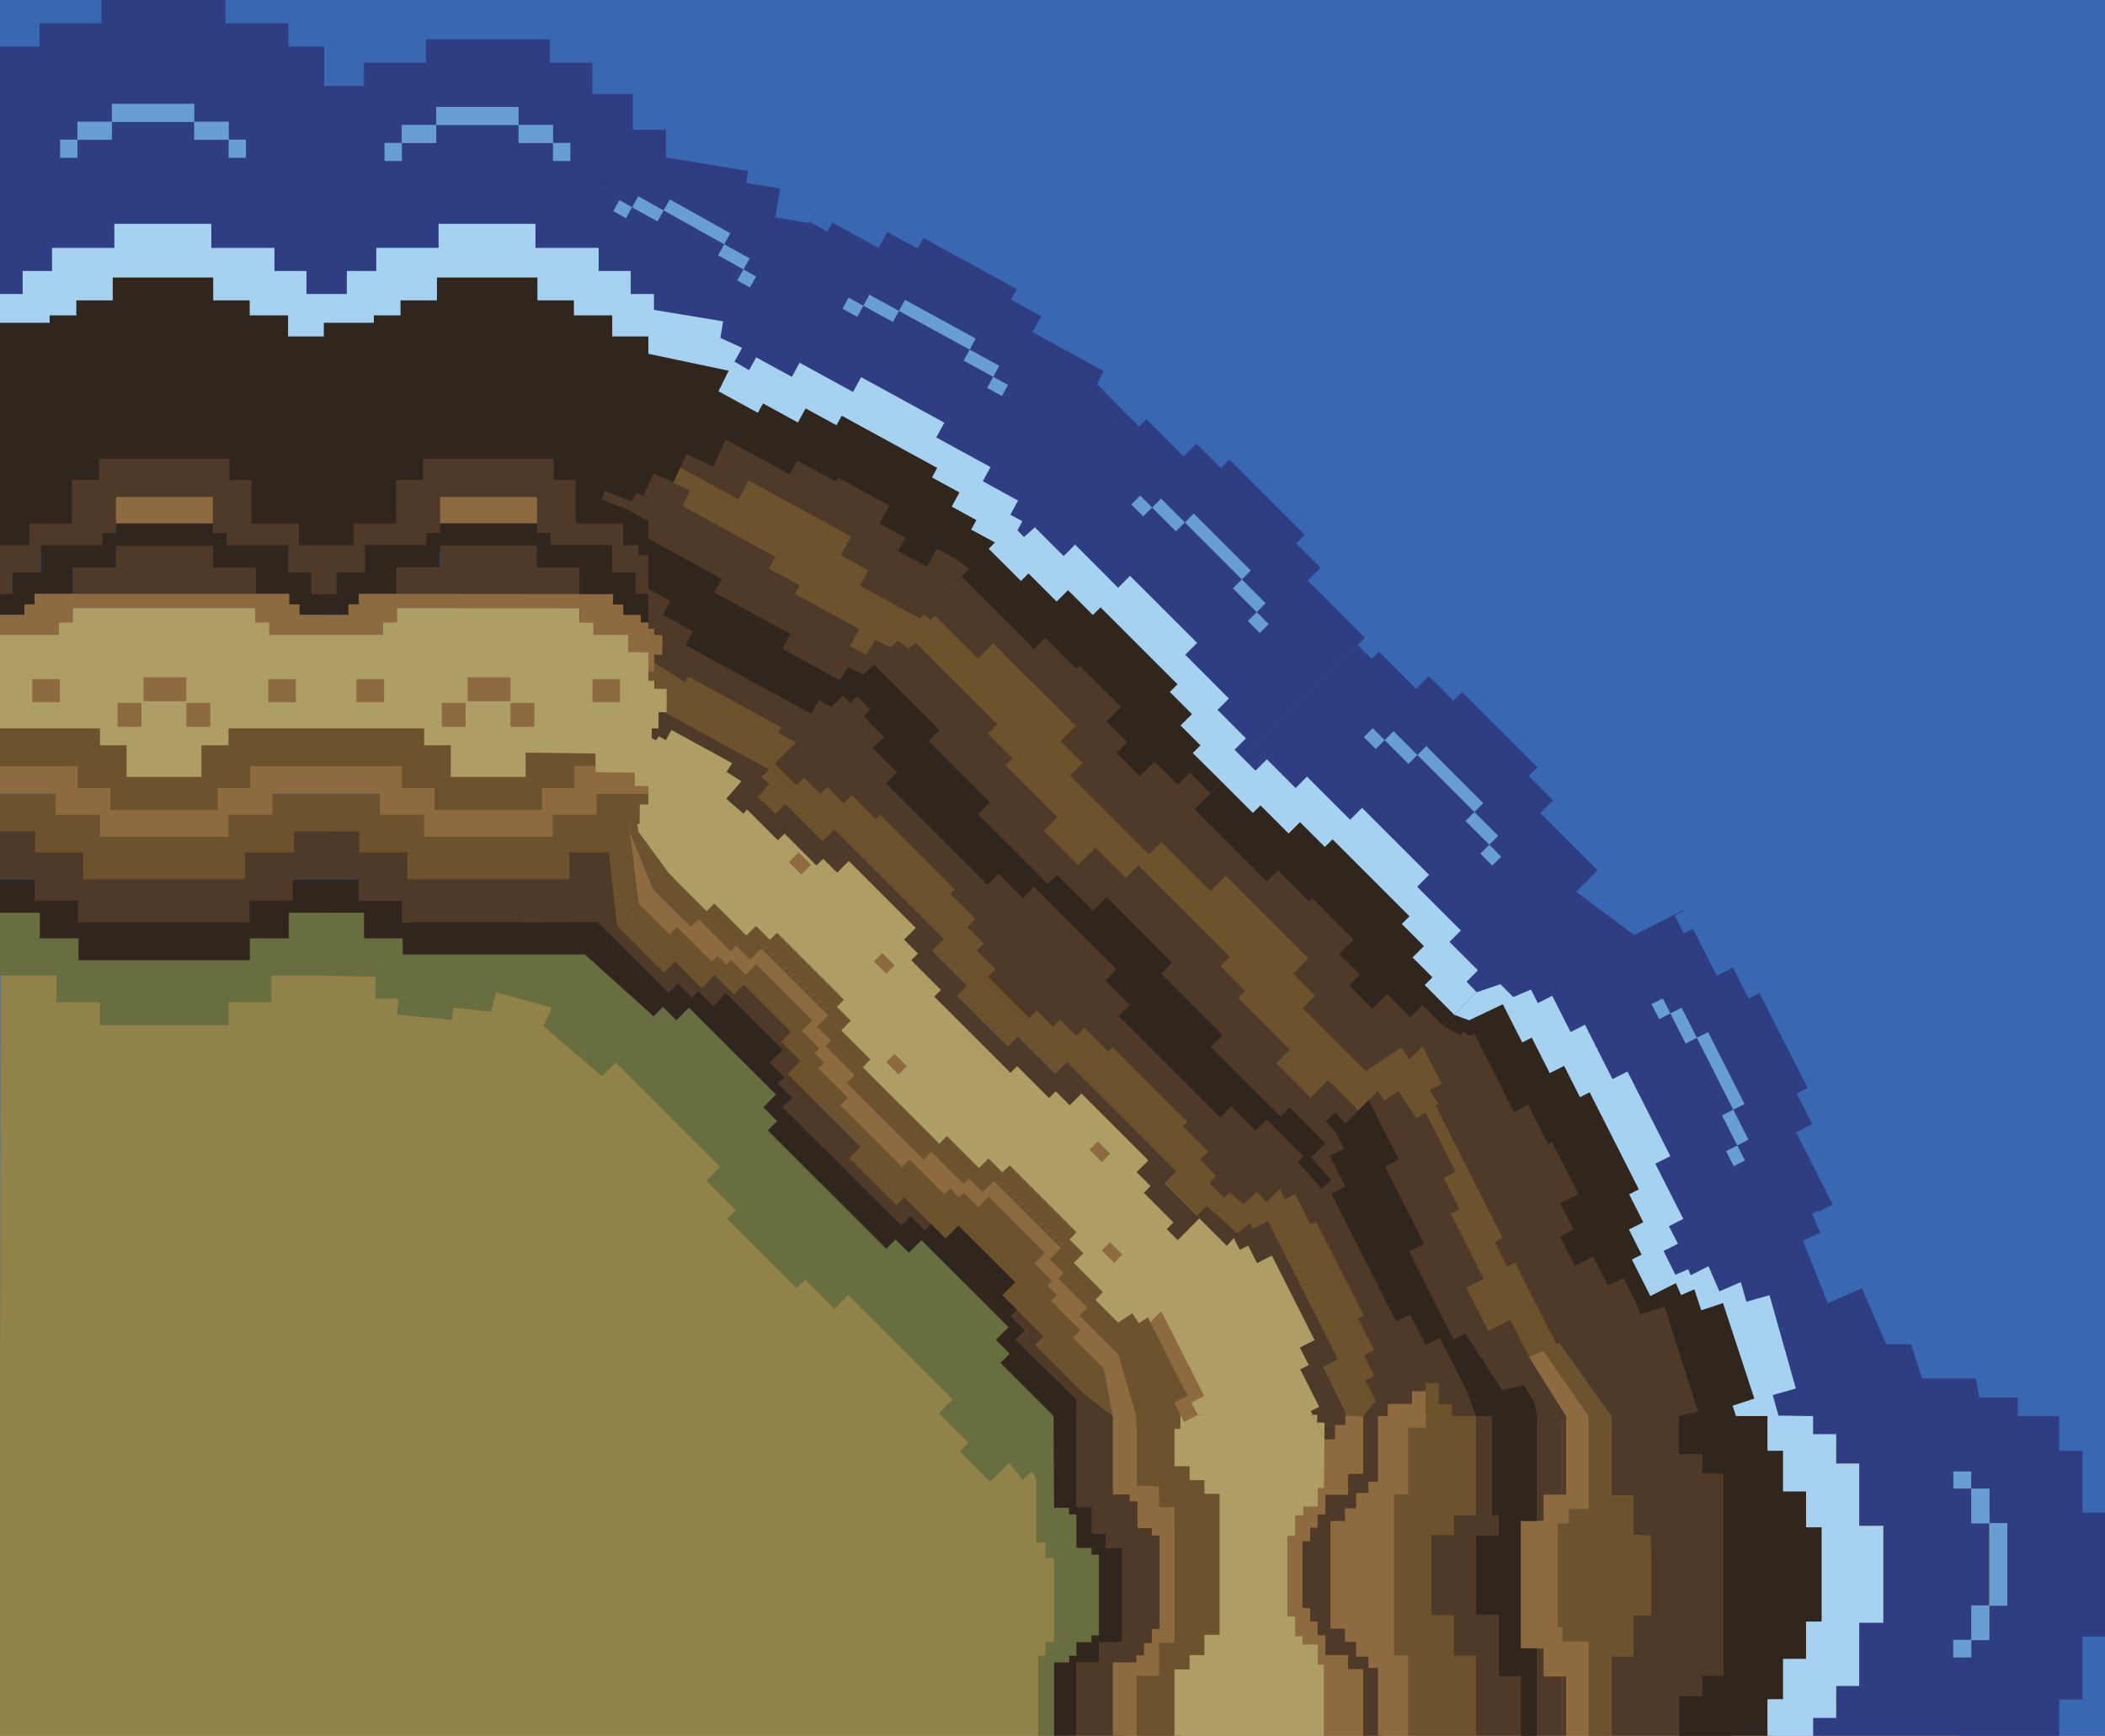 <?xml version="1.0" encoding="utf-8"?>
<!-- Generator: Adobe Illustrator 24.2.0, SVG Export Plug-In . SVG Version: 6.00 Build 0)  -->
<svg version="1.1" id="Layer_1" xmlns="http://www.w3.org/2000/svg" xmlns:xlink="http://www.w3.org/1999/xlink" x="0px" y="0px"
	 viewBox="0 0 377.35 311.2" style="enable-background:new 0 0 377.35 311.2;" xml:space="preserve">
<style type="text/css">
	.Drop_x0020_Shadow{fill:none;}
	.Round_x0020_Corners_x0020_2_x0020_pt{fill:#FFFFFF;stroke:#000000;stroke-miterlimit:10;}
	.Live_x0020_Reflect_x0020_X{fill:none;}
	.Bevel_x0020_Soft{fill:url(#SVGID_1_);}
	.Dusk{fill:#FFFFFF;}
	.Foliage_GS{fill:#FFDD00;}
	.Pompadour_GS{fill-rule:evenodd;clip-rule:evenodd;fill:#44ADE2;}
	.st0{fill:#8D6A3F;}
	.st1{fill:#2F3E83;}
	.st2{fill:#3967B1;}
	.st3{fill:#699ED4;}
	.st4{fill:#A7D1F0;}
	.st5{fill:none;}
	.st6{fill:#696E40;}
	.st7{fill:#6D522E;}
	.st8{fill:#4F3928;}
	.st9{fill:#31261E;}
	.st10{fill:#AF9D66;}
	.st11{fill:#666666;}
	.st12{fill:#333333;}
	.st13{fill:#908248;}
</style>
<linearGradient id="SVGID_1_" gradientUnits="userSpaceOnUse" x1="2852.765" y1="-803.616" x2="2853.472" y2="-802.909">
	<stop  offset="0" style="stop-color:#DEDFE3"/>
	<stop  offset="0.174" style="stop-color:#D8D9DD"/>
	<stop  offset="0.352" style="stop-color:#C9CACD"/>
	<stop  offset="0.532" style="stop-color:#B4B5B8"/>
	<stop  offset="0.714" style="stop-color:#989A9C"/>
	<stop  offset="0.895" style="stop-color:#797C7E"/>
	<stop  offset="1" style="stop-color:#656B6C"/>
</linearGradient>
<rect x="-0.07" y="0" transform="matrix(-1 -4.490021e-11 4.490021e-11 -1 377.428 311.203)" class="st0" width="377.57" height="311.2"/>
<rect x="-0.07" y="0" transform="matrix(-1 -4.490021e-11 4.490021e-11 -1 377.428 255.042)" class="st2" width="377.57" height="255.04"/>
<rect x="200.25" y="248.35" transform="matrix(-1 -4.487711e-11 4.487711e-11 -1 445.807 515.811)" class="st10" width="45.32" height="19.11"/>
<g>
	
		<rect x="-0.07" y="31.74" transform="matrix(-1 -4.489088e-11 4.489088e-11 -1 62.158 85.77)" class="st1" width="62.3" height="22.28"/>
	<g>
		<path class="st13" d="M-0.07,311.2l0.15-138.47l45.28,1.84l6.3-2.41l9.21-1.04l7.87,1.6l5.51,1.25l19.99,1.76l13.33,4.04
			l13.87,10.83l29.52,33.35l19.15,15.57c0,0,11.05,13.21,11.44,13.99c0.39,0.77,6,9.71,6,9.71l1.56,7.1c0,0,1.28,20.79,1.25,21.47
			c-0.03,0.68-1.1,4.06-1.1,4.06l-1.99,7.45l-1.02,7.9L-0.07,311.2z"/>
		<polygon class="st6" points="35.6,162.53 35.83,152.47 43.51,152.65 43.46,154.84 50.95,155.01 50.87,158.48 77.31,159.07 
			77.42,155.61 84.83,155.77 84.9,153.58 94.79,153.81 99.68,159.99 108.01,173.04 117.17,182.2 118.84,180.53 121.23,182.91 
			123.5,180.63 139.11,196.25 136.84,198.52 139.31,200.99 137.63,202.66 147.35,212.38 147.35,212.38 158.87,223.89 160.54,222.22 
			162.92,224.6 165.2,222.33 180.81,237.94 178.53,240.21 181,242.68 179.33,244.35 188.86,253.88 184.72,258.49 187.46,261.99 
			183.28,265.26 180.92,262.25 177.5,265.65 172.07,260.22 173.61,258.67 168.31,253.36 170.76,250.91 152.06,232.21 149.6,234.65 
			144.35,229.4 142.79,230.94 135.8,223.95 135.8,223.96 130.37,218.52 131.92,216.97 126.61,211.67 129.07,209.22 110.37,190.52 
			107.9,192.96 97.41,183.98 98.94,180.66 88.98,177.93 87.95,181.38 81.24,180.67 81,182.85 71.16,181.9 71.45,179.05 67.3,179.05 
			67.3,175.13 57.5,174.91 48.66,174.91 48.66,179.7 40.96,179.7 40.96,183.79 17.92,183.79 17.92,179.7 10.11,179.7 10.11,174.91 
			-0.07,174.91 -0.07,162.53 		"/>
		<polygon class="st1" points="321.68,218.56 328.08,234.72 334.33,234.72 335.75,241.01 342.58,241.01 344.57,247.15 
			354.21,247.15 356.09,257.51 356.09,258.07 313.17,257.64 308.98,254.59 301.75,227.36 		"/>
		<polygon class="st4" points="308.36,267.01 306.39,260.04 310.37,258.91 308.55,252.49 311.23,251.73 306.64,235.47 
			303.96,236.23 302.21,230.03 298.23,231.15 296.25,224.14 293.57,224.9 291.88,218.91 299.76,216.69 300.64,219.81 304.62,218.68 
			306.05,223.76 310.03,222.64 313.06,233.38 317.21,232.21 321.93,248.94 317.78,250.11 320.86,261.01 316.88,262.13 
			318.44,267.65 314.46,268.77 315.33,271.85 307.46,274.08 305.68,267.77 		"/>
		<polygon class="st9" points="292.9,271.4 296.82,270.11 295.68,266.64 299.3,265.45 287.97,230.98 284.35,232.17 283.26,228.86 
			279.31,230.15 277.18,223.69 281.14,222.39 283.68,221.55 284.76,221.2 287.41,220.32 295.12,217.79 297.62,225.42 298.89,225 
			300.38,229.54 302.93,228.71 304.97,234.91 308.87,233.63 314.49,250.74 310.59,252.02 312.63,258.24 310.08,259.08 
			312.23,265.61 308.63,266.79 310.68,273.02 295.11,278.13 		"/>
		<path class="st8" d="M274.21,243.47l6.54,10.41l-6.18,0.98l-2.35-3.04c0,0-3.93-0.38-4-0.42c-0.07-0.04-1.59-4.76-1.65-4.71
			c-0.07,0.04,3.57-3.21,3.57-3.21H274.21z"/>
		<g>
			<polygon class="st7" points="262.84,230.88 265.99,229.28 264.34,226.04 263.68,226.37 250.43,200.2 253.79,198.5 249.44,189.9 
				255.68,186.74 261.29,197.83 264.72,196.1 274.17,214.77 270.75,216.51 273.28,221.51 270.47,222.93 279.51,240.79 
				275.62,242.76 270.2,245.42 			"/>
			
				<rect x="213.29" y="252.38" transform="matrix(0.892 -0.452 0.452 0.892 -91.715 124.336)" class="st0" width="2.63" height="3.82"/>
			
				<rect x="268.89" y="221.94" transform="matrix(0.892 -0.452 0.452 0.892 -72.228 146.224)" class="st8" width="2.6" height="4.96"/>
			
				<rect x="281.9" y="168.07" transform="matrix(0.892 -0.452 0.452 0.892 -56.951 156.531)" class="st1" width="35.05" height="58.98"/>
			<polygon class="st9" points="269.62,179.69 269.62,179.69 273.55,177.69 275.16,180.88 276.29,180.46 283.23,194.18 
				284.51,193.53 292.91,210.14 293.49,211.28 296.97,218.15 295.36,218.96 296.34,220.89 295.02,221.55 299.61,230.61 
				296.26,232.31 296.26,232.31 286.77,237.11 260.13,184.49 			"/>
			<polygon class="st7" points="186.61,222.23 188.45,221.3 192.51,219.25 199.7,233.44 203.86,231.34 206.27,236.11 208.01,235.23 
				215.68,250.37 213.94,251.25 216.41,256.14 212.26,258.25 219.15,271.87 215.09,273.93 213.25,274.86 212.39,275.29 
				208.86,268.32 209.72,267.88 190.15,229.21 189.28,229.65 185.75,222.67 			"/>
			
				<rect x="199.56" y="267.46" transform="matrix(0.892 -0.452 0.452 0.892 -99.129 119.617)" class="st5" width="2.89" height="0"/>
			<polygon class="st6" points="190.04,279.3 187.39,279.3 187.5,272.05 188.96,272.21 177.02,246.46 173.91,248 170.56,241.39 
				168.6,242.36 164.13,233.53 178.72,226.14 186.08,240.67 188.19,239.6 189.71,242.61 192.58,241.16 202.55,260.85 199.68,262.31 
				201.26,265.42 199.15,266.49 205.4,278.83 190.77,286.15 			"/>
			<polygon class="st8" points="219.65,223.62 212.14,208.78 215.19,207.24 217.43,211.68 219.7,210.53 224.59,220.11 227.3,218.74 
				229.77,223.69 231.56,222.78 239.23,237.92 237.43,238.83 239.91,243.72 237.2,245.09 241.85,254.28 239.58,255.42 
				241.83,259.86 238.77,261.41 			"/>
			<polygon class="st10" points="239.35,261.64 237.81,258.6 237.81,262.42 			"/>
			<polygon class="st10" points="194.39,218.3 200.7,230.78 203.61,229.31 205.3,232.65 204.75,233.1 208.76,239.34 213.32,250.27 
				213.95,253.65 235.3,253.64 234.97,252.99 236.48,252.22 233.09,245.51 234.61,244.74 233.01,241.59 235.66,240.26 228,225.11 
				225.35,226.45 223.76,223.31 222.24,224.08 218.58,216.85 217.07,217.62 212.71,209.02 208.41,211.2 204.94,212.96 			"/>
			<polygon class="st8" points="262.46,249.42 249.59,223.99 252.27,222.63 243.07,204.45 245.08,203.44 242.52,198.39 
				245.01,197.13 243,193.16 250.45,189.39 260.93,210.09 258.8,211.17 261.64,216.78 260.06,217.58 265.99,229.28 262.88,230.86 
				266.81,238.63 270.75,236.64 274.21,243.47 270.27,245.46 270.27,245.46 			"/>
			
				<rect x="278.65" y="230.14" transform="matrix(0.892 -0.452 0.452 0.892 -74.883 151.514)" class="st8" width="2.6" height="4.96"/>
			
				<rect x="262.16" y="187.08" transform="matrix(0.892 -0.452 0.452 0.892 -57.213 139.426)" class="st8" width="2.6" height="4.96"/>
			<polygon class="st2" points="332.39,147.82 359.03,200.45 326.72,216.8 326.66,216.68 326.54,216.74 319.37,202.58 
				319.49,202.52 300.08,164.18 			"/>
			<polygon class="st0" points="212.91,266.26 214.62,265.4 211.25,258.75 212.56,258.1 211.46,255.94 212.52,255.41 210.51,251.44 
				212.88,250.24 206.12,236.89 204.07,238.73 202.4,235.41 201.34,235.95 200.35,233.98 199.04,234.64 195.04,226.73 193.34,227.6 
				189.8,220.62 191.51,219.75 192.51,219.25 193.07,219 197.41,227.57 199.17,226.65 202.84,233.9 204.07,233.28 205.67,236.42 
				208.2,235.14 215.87,250.28 213.33,251.56 214.92,254.71 213.69,255.33 217.04,261.95 215.26,262.85 219.69,271.6 219.15,271.87 
				218.15,272.38 216.44,273.24 			"/>
			<polygon class="st9" points="230.75,199.36 237.45,195.97 238.05,195.66 239.93,194.72 240.76,194.29 243.24,193.04 
				250.75,207.88 248.28,209.14 255.31,223.02 252.6,224.4 260.58,240.17 262.68,239.11 272.38,253.95 258.87,257.8 			"/>
			<polygon class="st8" points="220.57,204.51 247.21,257.13 257.92,251.71 257.92,251.71 260.29,251.71 260.13,253.88 
				264.59,253.88 262.85,249.22 258.11,239.87 255.58,241.16 252.8,235.66 250.28,236.93 238.67,214 241.19,212.72 238.4,207.22 
				240.94,205.94 236.21,196.6 233.67,197.88 232.91,198.26 231.16,199.15 			"/>
			<polygon class="st8" points="257.89,251.71 257.92,251.71 259.55,250.89 260.31,250.5 			"/>
			<g>
				
					<rect x="307.32" y="184.92" transform="matrix(0.892 -0.452 0.452 0.892 -53.53 160.021)" class="st3" width="2.26" height="14.45"/>
				
					<rect x="309.93" y="199.28" transform="matrix(0.892 -0.452 0.452 0.892 -57.837 162.297)" class="st3" width="2.26" height="6.04"/>
				
					<rect x="300.68" y="181" transform="matrix(0.892 -0.452 0.452 0.892 -50.578 156.146)" class="st3" width="2.26" height="6.04"/>
				
					<rect x="296.62" y="179.49" transform="matrix(0.892 -0.452 0.452 0.892 -49.649 153.987)" class="st3" width="2.26" height="3.02"/>
				
					<rect x="309.97" y="205.86" transform="matrix(0.892 -0.452 0.452 0.892 -60.12 162.859)" class="st3" width="2.26" height="3.02"/>
			</g>
			
				<rect x="284.29" y="188.86" transform="matrix(0.452 0.892 -0.892 0.452 341.847 -175.608)" class="st1" width="58.98" height="2.86"/>
			
				<rect x="299.94" y="186.31" transform="matrix(0.452 0.892 -0.892 0.452 341.269 -178.291)" class="st1" width="31.47" height="4.34"/>
			
				<rect x="308.08" y="185.35" transform="matrix(0.452 0.892 -0.892 0.452 341.483 -180.555)" class="st1" width="19.09" height="4.34"/>
			
				<rect x="301.07" y="162.6" transform="matrix(0.452 0.892 -0.892 0.452 313.074 -179.844)" class="st2" width="3.55" height="4.34"/>
			<polygon class="st4" points="294.28,224.93 292,220.43 294.58,219.13 292.05,214.12 293.78,213.24 284.97,195.83 283.23,196.71 
				280.39,191.09 277.81,192.4 274.59,186.03 272.88,186.9 269.24,179.72 274.32,177.15 275.68,179.84 278.26,178.53 281.55,185.03 
				284.13,183.72 289.06,193.47 291.75,192.11 299.43,207.28 296.74,208.64 301.75,218.53 299.17,219.84 300.79,222.98 
				298.21,224.28 300.96,229.77 295.85,232.36 292.54,225.81 			"/>
			
				<rect x="253.08" y="245.76" transform="matrix(0.452 0.892 -0.892 0.452 360.09 -91.973)" class="st8" width="3.57" height="2.39"/>
			
				<rect x="237.97" y="197.78" transform="matrix(0.452 0.892 -0.892 0.452 308.89 -104.743)" class="st8" width="3.38" height="2.27"/>
			
				<rect x="183.23" y="225.9" transform="matrix(0.452 0.892 -0.892 0.452 306.883 -43.932)" class="st7" width="11.9" height="3.58"/>
			<polygon class="st7" points="238.9,254.09 241.17,252.94 237.19,245.08 239.86,243.73 227.29,218.91 224.63,220.26 
				220.38,211.86 218.11,213.01 215.19,207.24 220.81,204.39 223.31,209.35 225.03,208.48 226.88,212.13 228.47,211.32 
				230.34,215.01 232.17,214.08 234.92,219.49 235.93,218.98 244.47,235.86 243.46,236.38 246.34,242.07 244.51,243 246.38,246.69 
				244.78,247.49 246.92,251.73 244.37,253.88 247.44,257.02 241.83,259.86 			"/>
			
				<rect x="204.15" y="268.39" transform="matrix(0.452 0.892 -0.892 0.452 355.976 -39.386)" class="st7" width="11.76" height="3.02"/>
			
				<rect x="223.76" y="260.85" transform="matrix(0.892 -0.452 0.452 0.892 -94.284 129.824)" class="st0" width="2.1" height="3.13"/>
		</g>
		<g>
			
				<rect x="124.72" y="88.82" transform="matrix(0.163 -0.987 0.987 0.163 15.396 200.753)" class="st8" width="2.6" height="4.96"/>
			
				<rect x="104.11" y="22.36" transform="matrix(0.163 -0.987 0.987 0.163 50.649 163.413)" class="st1" width="35.05" height="58.98"/>
			
				<rect x="88.34" y="70.07" transform="matrix(0.987 0.163 -0.163 0.987 13.866 -18.201)" class="st9" width="58.98" height="10.63"/>
			<polygon class="st9" points="109.34,62.91 109.57,61.5 127.93,64.54 129.19,64.75 136.79,66 136.5,67.78 138.63,68.13 
				138.39,69.58 148.41,71.23 147.75,75.23 132.75,72.75 132.46,74.54 109.3,70.71 109.6,68.92 99.57,67.27 89.55,65.61 90.51,59.8 
							"/>
			<polygon class="st8" points="94.38,85.69 94.82,83 86.9,81.69 88.41,72.52 106.52,75.52 106.98,72.71 114.76,73.99 114.9,73.19 
				125.22,74.9 124.62,78.51 129.84,79.37 129.39,82.06 135.21,83.02 135.82,79.36 141.6,80.32 142.11,77.27 147.27,78.13 
				146.16,84.83 144.65,94 			"/>
			
				<rect x="118.41" y="172.55" transform="matrix(0.163 -0.987 0.987 0.163 -69.931 262.671)" class="st5" width="2.89" height="0"/>
			<polygon class="st8" points="118.02,166.92 114.45,166.33 114.71,164.74 111.07,164.13 111.6,160.91 97.41,158.56 97.38,158.56 
				96.85,161.78 93.23,161.19 92.96,162.78 89.41,162.2 89.4,162.19 89.01,164.52 74.1,162.05 75.01,156.55 93.48,159.63 
				94.02,156.4 95.65,156.66 97.66,157 98.85,157.19 99.26,154.73 100.88,155 111.06,156.68 110.65,159.14 111.86,159.34 
				114.28,159.74 115.5,159.95 114.97,163.18 133.2,166.17 132.28,171.72 117.62,169.3 			"/>
			<polygon class="st9" points="95.5,131.61 79.1,128.89 79.65,125.52 84.56,126.33 84.98,123.82 95.77,125.61 96.26,122.61 
				101.54,123.48 101.87,121.5 118.61,124.26 118.29,126.25 123.69,127.14 123.2,130.14 133.35,131.82 132.94,134.33 137.85,135.14 
				137.29,138.51 			"/>
			<polygon class="st9" points="117.97,173.48 118.35,171.15 114.91,170.58 115.31,168.17 115.43,167.4 93.65,163.8 93.13,166.98 
				89.8,166.43 89.42,168.76 73.43,166.12 74.22,161.33 89.13,163.79 89.14,163.79 89.53,161.47 93.08,162.06 93.35,160.46 
				96.97,161.06 96.99,161.06 97.53,157.83 111.72,160.18 111.19,163.41 114.83,164.01 114.57,165.61 118.14,166.2 117.74,168.57 
				132.4,170.99 131.62,175.74 			"/>
			<path class="st10" d="M134.47,158.45l1.93-11.67l0.63-3.84l0.79-4.76l-9.57-1.58l0.28-1.67l-7.42-1.23l0.28-1.68l-3.48-0.57
				l0.48-2.93l-16.74-2.77l-0.48,2.93l-3.48-0.57l-0.28,1.68l-7.99-1.32l-0.28,1.67l-9.51-1.57l-0.79,4.76l-0.63,3.84l-0.48,11.67
				l12.36,2.28l0.53-3.21l3.7,0.61l0.4-2.41l3.48,0.57l0.37-2.25l16.74,2.77l-0.75,2.1l1.52,2.07l3.81,5.19l0.81,0.81L134.47,158.45
				z"/>
			<polygon class="st7" points="126.89,101.06 127.46,97.57 123.87,96.98 123.75,97.72 94.81,92.93 95.42,89.22 85.91,87.65 
				87.05,80.74 99.32,82.77 99.94,78.98 120.6,82.39 119.97,86.18 125.5,87.1 124.99,90.2 144.73,93.46 144.02,97.77 143.61,100.24 
				143.04,103.73 			"/>
			<polygon class="st8" points="141.62,112.31 113.5,107.67 113.99,104.7 93.89,101.38 94.25,99.16 88.67,98.24 89.12,95.49 
				84.74,94.76 86.1,86.53 109,90.31 108.61,92.67 114.81,93.69 114.52,95.44 127.46,97.57 126.89,101.01 135.49,102.43 
				136.21,98.08 143.76,99.33 143.05,103.68 143.05,103.68 			"/>
			
				<rect x="137.11" y="85.8" transform="matrix(0.163 -0.987 0.987 0.163 28.74 210.446)" class="st8" width="2.6" height="4.96"/>
			
				<rect x="92.63" y="73.65" transform="matrix(0.163 -0.987 0.987 0.163 3.502 156.394)" class="st8" width="2.6" height="4.96"/>
			<polygon class="st2" points="101,-4.14 159.19,5.47 153.29,41.21 153.15,41.19 153.13,41.31 137.48,38.73 137.5,38.6 95.1,31.59 
							"/>
			<polygon class="st9" points="82.5,108.3 83.72,100.9 83.83,100.24 84.18,98.16 84.33,97.24 84.78,94.5 101.2,97.21 100.74,99.95 
				116.1,102.49 115.6,105.49 133.05,108.37 133.44,106.04 142.41,107.53 142.03,109.85 141.92,110.52 140.69,117.92 			"/>
			<polygon class="st8" points="80.64,119.57 82.57,107.86 82.89,105.92 83.03,105.08 83.5,102.28 93.83,103.98 93.37,106.79 
				99.45,107.79 98.99,110.57 124.35,114.76 124.81,111.98 130.89,112.99 131.35,110.18 141.69,111.89 141.23,114.7 141.09,115.54 
				140.77,117.47 138.83,129.18 			"/>
			<g>
				
					<rect x="123.77" y="33.53" transform="matrix(0.488 -0.873 0.873 0.488 29.291 129.412)" class="st3" width="2.26" height="12.44"/>
				
					<rect x="130.37" y="43.42" transform="matrix(0.488 -0.873 0.873 0.488 27.199 138.39)" class="st3" width="2.26" height="5.21"/>
				
					<rect x="114.96" y="34.82" transform="matrix(0.488 -0.873 0.873 0.488 26.817 120.531)" class="st3" width="2.26" height="5.21"/>
				
					<rect x="110.46" y="36.18" transform="matrix(0.488 -0.873 0.873 0.488 24.449 116.629)" class="st3" width="2.26" height="2.6"/>
				
					<rect x="132.68" y="48.59" transform="matrix(0.488 -0.873 0.873 0.488 25.001 142.39)" class="st3" width="2.26" height="2.6"/>
			</g>
			
				<rect x="108.12" y="31.2" transform="matrix(0.987 0.163 -0.163 0.987 7.16 -19.741)" class="st1" width="31.47" height="5.11"/>
			
				<rect x="114.75" y="29.07" transform="matrix(0.987 0.163 -0.163 0.987 6.755 -19.846)" class="st1" width="19.09" height="4.34"/>
			
				<rect x="95.43" y="27.54" transform="matrix(0.987 0.163 -0.163 0.987 6.144 -15.45)" class="st2" width="3.55" height="4.34"/>
			<polygon class="st4" points="140.82,72.2 135.85,71.37 136.32,68.52 130.78,67.61 130.76,66.49 111.85,62.51 111.53,64.43 
				105.32,63.4 104.85,66.25 97.81,65.09 97.5,66.98 89.56,65.67 90.48,60.05 93.46,60.55 93.93,57.69 101.11,58.88 101.59,56.03 
				112.37,57.81 112.86,54.84 129.64,57.61 129.14,60.58 133.52,62.59 139.61,65.24 146.72,66.42 146.25,69.27 148.68,69.67 
				147.75,75.29 140.5,74.12 			"/>
			
				<rect x="133.36" y="115.79" transform="matrix(0.987 0.163 -0.163 0.987 20.88 -20.467)" class="st8" width="3.57" height="2.39"/>
			
				<rect x="85.71" y="99.73" transform="matrix(0.987 0.163 -0.163 0.987 17.613 -12.9)" class="st8" width="3.38" height="2.27"/>
			<polygon class="st7" points="86.94,157.79 75.01,156.55 74.62,159.38 86.36,161.32 			"/>
			<polygon class="st7" points="131.47,134.08 131.88,131.57 123.18,130.14 123.67,127.19 96.23,122.65 95.74,125.6 86.45,124.07 
				86.04,126.58 79.65,125.52 80.68,119.31 86.16,120.21 86.47,118.31 90.51,118.98 90.8,117.21 94.88,117.89 95.21,115.86 
				101.2,116.85 101.39,115.73 120.05,118.82 119.87,119.93 126.17,120.97 125.83,123 129.91,123.68 129.62,125.44 134.3,126.22 
				133.99,128.12 138.87,128.92 137.85,135.14 			"/>
			
				<rect x="121.37" y="165.02" transform="matrix(0.987 0.163 -0.163 0.987 28.852 -18.517)" class="st7" width="11.76" height="3.02"/>
			
				<rect x="93.59" y="129.63" transform="matrix(0.163 -0.987 0.987 0.163 -50.075 203.369)" class="st0" width="2.48" height="3.13"/>
			
				<rect x="116.49" y="135.4" transform="matrix(0.163 -0.987 0.987 0.163 -36.756 230.596)" class="st0" width="2.1" height="3.13"/>
			
				<rect x="128.8" y="148.81" transform="matrix(0.163 -0.987 0.987 0.163 -39.675 253.971)" class="st0" width="2.1" height="3.13"/>
			
				<rect x="122.3" y="36.75" transform="matrix(-0.987 -0.163 0.163 -0.987 253.508 95.794)" class="st1" width="16.77" height="1.49"/>
			
				<rect x="120.28" y="34.62" transform="matrix(-0.987 -0.163 0.163 -0.987 236.909 90.182)" class="st1" width="3.74" height="1.49"/>
			
				<rect x="117.39" y="33.85" transform="matrix(-0.987 -0.163 0.163 -0.987 231.287 88.167)" class="st1" width="3.74" height="1.49"/>
			
				<rect x="116.39" y="33.98" transform="matrix(-0.987 -0.163 0.163 -0.987 229.27 88.267)" class="st1" width="3.74" height="1.49"/>
			
				<rect x="116.66" y="33.98" transform="matrix(-0.987 -0.163 0.163 -0.987 229.815 88.312)" class="st1" width="3.74" height="1.49"/>
			
				<rect x="114.06" y="33.73" transform="matrix(-0.987 -0.163 0.163 -0.987 224.695 87.394)" class="st1" width="3.74" height="1.49"/>
			
				<rect x="110.69" y="33.45" transform="matrix(-0.987 -0.163 0.163 -0.987 218.046 86.285)" class="st1" width="3.74" height="1.49"/>
			
				<rect x="107.92" y="33.12" transform="matrix(-0.987 -0.163 0.163 -0.987 212.588 85.18)" class="st1" width="3.74" height="1.49"/>
		</g>
		<g>
			
				<rect x="124.53" y="160.58" transform="matrix(0.48 -0.877 0.877 0.48 -77.103 194.958)" class="st0" width="2.63" height="3.82"/>
			
				<rect x="153.45" y="103.91" transform="matrix(0.48 -0.877 0.877 0.48 -12.836 191.135)" class="st8" width="2.6" height="4.96"/>
			
				<rect x="146.12" y="38.22" transform="matrix(0.48 -0.877 0.877 0.48 25.731 178.812)" class="st1" width="35.05" height="58.98"/>
			
				<rect x="122.79" y="83.34" transform="matrix(0.877 0.48 -0.48 0.877 61.196 -62.182)" class="st9" width="58.98" height="10.63"/>
			<polygon class="st9" points="148.38,74.08 149.06,72.83 165.39,81.76 166.51,82.37 173.27,86.07 172.41,87.64 174.3,88.68 
				173.6,89.97 182.51,94.84 180.57,98.39 167.23,91.1 166.36,92.69 145.77,81.43 146.64,79.84 137.73,74.97 128.81,70.1 
				131.64,64.93 			"/>
			<polygon class="st8" points="126.74,90.64 128.05,88.25 121,84.39 125.45,76.25 141.55,85.05 142.92,82.55 149.84,86.33 
				150.23,85.62 159.41,90.64 157.65,93.85 162.29,96.39 160.99,98.78 166.16,101.61 167.94,98.36 173.09,101.17 174.57,98.46 
				179.16,100.97 175.9,106.93 171.44,115.08 			"/>
			
				<rect x="120.65" y="181.04" transform="matrix(0.48 -0.877 0.877 0.48 -95.33 201.323)" class="st5" width="2.89" height="0"/>
			<polygon class="st8" points="122.22,175.13 119.05,173.39 119.82,171.97 116.58,170.2 118.15,167.33 105.53,160.42 105.5,160.41 
				103.94,163.28 100.72,161.52 99.94,162.94 96.78,161.22 96.77,161.21 95.64,163.28 82.37,156.02 85.05,151.13 101.47,160.14 
				103.05,157.26 104.5,158.05 106.29,159.03 107.34,159.61 108.54,157.42 109.99,158.22 119.03,163.16 117.84,165.35 
				118.91,165.94 121.07,167.11 122.15,167.71 120.58,170.59 136.8,179.43 134.1,184.36 121.07,177.24 			"/>
			<polygon class="st8" points="112.63,134.35 98.04,126.38 99.68,123.38 104.05,125.76 105.27,123.53 114.86,128.78 116.32,126.11 
				121.02,128.68 121.98,126.91 136.87,135.06 135.91,136.82 140.71,139.45 139.26,142.12 148.29,147.05 147.07,149.28 
				151.44,151.67 149.8,154.67 			"/>
			<path class="st10" d="M140.55,172.57l5.67-10.38l1.87-3.41l2.31-4.23l-8.51-4.65l0.81-1.49l-6.6-3.61l0.82-1.5l-3.09-1.69
				l1.42-2.6l-14.89-8.14l-1.42,2.6l-3.09-1.69l-0.82,1.5l-7.1-3.88l-0.81,1.49l-8.46-4.62l-2.31,4.23l-1.87,3.41l-4.31,10.85
				l10.91,6.23l1.56-2.86l3.29,1.8l1.17-2.14l3.09,1.69l1.1-2.01l14.89,8.14l-1.1,2.01l3.09,1.69l-1.17,2.14l3.29,1.8l-1.56,2.86
				L140.55,172.57z"/>
			<polygon class="st7" points="152.34,115.88 154.04,112.79 150.85,111.04 150.49,111.69 124.75,97.62 126.56,94.32 118.1,89.69 
				121.46,83.56 132.36,89.52 134.21,86.15 152.57,96.19 150.73,99.56 155.65,102.25 154.14,105.01 171.7,114.61 169.61,118.44 
				168.4,120.64 166.71,123.74 			"/>
			<polygon class="st8" points="162.53,131.38 137.53,117.7 138.97,115.07 121.09,105.29 122.17,103.32 117.2,100.6 118.54,98.15 
				114.64,96.02 118.64,88.7 139.01,99.83 137.86,101.93 143.37,104.94 142.53,106.49 154.04,112.79 152.37,115.84 160.01,120.02 
				162.13,116.15 168.85,119.83 166.73,123.7 166.73,123.7 			"/>
			
				<rect x="166.14" y="105.15" transform="matrix(0.48 -0.877 0.877 0.48 -7.324 202.912)" class="st8" width="2.6" height="4.96"/>
			
				<rect x="128.17" y="78.99" transform="matrix(0.48 -0.877 0.877 0.48 -4.127 155.988)" class="st8" width="2.6" height="4.96"/>
			<polygon class="st2" points="162.66,8.04 214.41,36.33 197.03,68.11 196.91,68.05 196.85,68.16 182.93,60.55 182.99,60.43 
				145.28,39.82 			"/>
			<polygon class="st9" points="108.05,108.07 111.65,101.48 111.98,100.89 112.99,99.05 113.44,98.22 114.77,95.79 129.37,103.77 
				128.04,106.21 141.69,113.67 140.23,116.34 155.75,124.82 156.88,122.75 164.86,127.12 163.73,129.18 163.41,129.78 
				159.81,136.36 			"/>
			<polygon class="st8" points="102.58,118.08 108.27,107.67 109.21,105.95 109.62,105.2 110.99,102.7 120.18,107.73 118.81,110.22 
				124.22,113.18 122.87,115.65 145.42,127.98 146.78,125.51 152.18,128.47 153.55,125.97 162.74,131 161.37,133.49 160.96,134.24 
				160.02,135.96 154.33,146.38 			"/>
			<g>
				
					<rect x="166.88" y="50.91" transform="matrix(0.48 -0.877 0.877 0.48 36.404 177.662)" class="st3" width="2.26" height="14.45"/>
				
					<rect x="174.79" y="62.01" transform="matrix(0.48 -0.877 0.877 0.48 34.47 188.187)" class="st3" width="2.26" height="6.04"/>
				
					<rect x="156.81" y="52.18" transform="matrix(0.48 -0.877 0.877 0.48 33.74 167.297)" class="st3" width="2.26" height="6.04"/>
				
					<rect x="151.75" y="53.49" transform="matrix(0.48 -0.877 0.877 0.48 31.279 162.756)" class="st3" width="2.26" height="3.02"/>
				
					<rect x="177.68" y="67.67" transform="matrix(0.48 -0.877 0.877 0.48 32.332 192.888)" class="st3" width="2.26" height="3.02"/>
			</g>
			
				<rect x="141.87" y="52.16" transform="matrix(0.877 0.48 -0.48 0.877 46.712 -75.638)" class="st1" width="58.98" height="2.86"/>
			
				<rect x="156.16" y="48.85" transform="matrix(0.877 0.48 -0.48 0.877 45.546 -76.209)" class="st1" width="31.47" height="4.34"/>
			
				<rect x="163.42" y="46.96" transform="matrix(0.877 0.48 -0.48 0.877 44.769 -76.951)" class="st1" width="19.09" height="4.34"/>
			
				<rect x="146.12" y="36.57" transform="matrix(0.877 0.48 -0.48 0.877 36.713 -66.198)" class="st2" width="3.55" height="4.34"/>
			
				<rect x="153.09" y="132.45" transform="matrix(0.877 0.48 -0.48 0.877 83.097 -57.916)" class="st8" width="3.57" height="2.39"/>
			<polygon class="st7" points="95.9,156.24 85.05,151.13 83.75,153.67 94.19,159.38 			"/>
			<polygon class="st7" points="145.76,148.57 146.98,146.34 139.24,142.11 140.68,139.49 116.27,126.14 114.84,128.76 
				106.58,124.25 105.36,126.48 99.68,123.38 102.71,117.85 107.57,120.51 108.5,118.82 112.09,120.79 112.95,119.22 114.44,121.2 
				116.56,118.39 122.89,122.31 123.43,121.31 140.03,130.39 139.49,131.38 145.09,134.45 144.1,136.25 147.73,138.23 146.87,139.8 
				151.04,142.08 150.11,143.77 154.46,146.15 151.44,151.67 			"/>
			
				<rect x="125.18" y="176.29" transform="matrix(0.877 0.48 -0.48 0.877 101.361 -41.078)" class="st7" width="11.76" height="3.02"/>
			
				<rect x="110.89" y="132.18" transform="matrix(0.48 -0.877 0.877 0.48 -59.013 167.972)" class="st0" width="2.48" height="3.13"/>
			
				<rect x="130.61" y="145.12" transform="matrix(0.48 -0.877 0.877 0.48 -60.205 191.84)" class="st0" width="2.1" height="3.13"/>
			
				<rect x="137.81" y="161.85" transform="matrix(0.48 -0.877 0.877 0.48 -71.134 206.857)" class="st0" width="2.1" height="3.13"/>
		</g>
		<g>
			<g>
				
					<rect x="188.9" y="226.04" transform="matrix(0.707 -0.707 0.707 0.707 -105.472 201.267)" class="st0" width="2.63" height="3.82"/>
				
					<rect x="232.43" y="179.76" transform="matrix(0.707 -0.707 0.707 0.707 -60.404 218.653)" class="st8" width="2.6" height="4.96"/>
				
					<rect x="235.62" y="118.13" transform="matrix(0.707 -0.707 0.707 0.707 -30.239 222.239)" class="st1" width="35.05" height="58.98"/>
				<polygon class="st9" points="219.25,139.92 219.25,139.92 222.37,136.8 224.89,139.32 225.83,138.57 236.71,149.45 
					237.72,148.44 250.87,161.6 251.78,162.5 257.22,167.94 255.95,169.22 257.48,170.74 256.44,171.78 263.62,178.96 
					253.44,189.14 211.74,147.43 				"/>
				
					<rect x="179.96" y="244.7" transform="matrix(0.707 -0.707 0.707 0.707 -119.896 199.942)" class="st5" width="2.89" height="0"/>
				<polygon class="st8" points="183.19,239.05 180.63,236.5 181.78,235.35 179.16,232.74 181.48,230.43 171.3,220.25 
					171.29,220.23 168.97,222.55 166.38,219.95 165.23,221.1 162.69,218.55 162.68,218.54 161.01,220.21 150.32,209.52 
					154.26,205.57 167.49,218.84 169.81,216.52 170.98,217.69 172.42,219.13 173.27,219.98 175.04,218.22 176.2,219.39 
					183.49,226.67 181.73,228.44 182.6,229.31 184.33,231.04 185.21,231.92 182.89,234.24 195.97,247.28 191.99,251.26 
					181.49,240.75 				"/>
				<polygon class="st8" points="185.45,197.23 173.7,185.47 176.11,183.06 179.63,186.57 181.43,184.78 189.16,192.51 
					191.31,190.36 195.09,194.14 196.52,192.72 208.52,204.72 207.1,206.15 210.97,210.02 208.82,212.17 216.1,219.45 214.3,221.24 
					217.82,224.76 215.4,227.18 				"/>
				
					<rect x="244.26" y="184.52" transform="matrix(0.707 -0.707 0.707 0.707 -60.305 228.409)" class="st8" width="2.6" height="4.96"/>
				
					<rect x="215.18" y="148.74" transform="matrix(0.707 -0.707 0.707 0.707 -43.523 197.367)" class="st8" width="2.6" height="4.96"/>
				<polygon class="st2" points="268.98,90.08 310.69,131.79 285.08,157.4 284.98,157.3 284.89,157.39 273.67,146.17 273.76,146.08 
					243.37,115.69 				"/>
				<g>
					
						<rect x="258.9" y="132.44" transform="matrix(0.707 -0.707 0.707 0.707 -22.594 224.775)" class="st3" width="2.26" height="14.45"/>
					
						<rect x="264.55" y="145.48" transform="matrix(0.707 -0.707 0.707 0.707 -27.189 231.359)" class="st3" width="2.26" height="6.04"/>
					
						<rect x="250.06" y="130.99" transform="matrix(0.707 -0.707 0.707 0.707 -21.188 216.87)" class="st3" width="2.26" height="6.04"/>
					
						<rect x="245.26" y="130.89" transform="matrix(0.707 -0.707 0.707 0.707 -21.455 213.004)" class="st3" width="2.26" height="3.02"/>
					
						<rect x="266.16" y="151.79" transform="matrix(0.707 -0.707 0.707 0.707 -30.112 233.904)" class="st3" width="2.26" height="3.02"/>
				</g>
				
					<rect x="235.04" y="134.81" transform="matrix(0.707 0.707 -0.707 0.707 173.815 -147.146)" class="st1" width="58.98" height="2.86"/>
				
					<rect x="250.03" y="131.76" transform="matrix(0.707 0.707 -0.707 0.707 172.542 -148.696)" class="st1" width="31.47" height="4.34"/>
				
					<rect x="257.77" y="130.24" transform="matrix(0.707 0.707 -0.707 0.707 171.924 -150.239)" class="st1" width="19.09" height="4.34"/>
				
					<rect x="244.4" y="113.22" transform="matrix(0.707 0.707 -0.707 0.707 153.7 -140.278)" class="st2" width="3.55" height="4.34"/>
				
					<rect x="224.41" y="207.24" transform="matrix(0.707 0.707 -0.707 0.707 213.635 -98.894)" class="st8" width="3.57" height="2.39"/>
				
					<rect x="195.08" y="166.39" transform="matrix(0.707 0.707 -0.707 0.707 176.091 -90.074)" class="st8" width="3.38" height="2.27"/>
				
					<rect x="183.9" y="194.94" transform="matrix(0.707 -0.707 0.707 0.707 -84.725 188.471)" class="st0" width="2.48" height="3.13"/>
				
					<rect x="199.2" y="212.85" transform="matrix(0.707 -0.707 0.707 0.707 -92.965 204.396)" class="st0" width="2.1" height="3.13"/>
			</g>
			<g>
				
					<rect x="147.2" y="184.35" transform="matrix(0.707 -0.707 0.707 0.707 -88.204 159.571)" class="st0" width="2.63" height="3.82"/>
				
					<rect x="190.74" y="138.07" transform="matrix(0.707 -0.707 0.707 0.707 -43.136 176.957)" class="st8" width="2.6" height="4.96"/>
				
					<rect x="193.92" y="76.44" transform="matrix(0.707 -0.707 0.707 0.707 -12.971 180.543)" class="st1" width="35.05" height="58.98"/>
				
					<rect x="165.16" y="117.52" transform="matrix(0.707 0.707 -0.707 0.707 143.87 -101.662)" class="st9" width="58.98" height="10.63"/>
				<polygon class="st9" points="195.01,107.75 196.02,106.75 209.18,119.9 210.08,120.81 215.53,126.25 214.25,127.52 
					215.78,129.05 214.74,130.09 221.92,137.27 219.06,140.13 208.32,129.39 207.04,130.67 190.44,114.07 191.72,112.79 
					184.54,105.61 177.36,98.43 181.52,94.26 				"/>
				<polygon class="st7" points="111.25,165.19 116.78,170.72 117.47,170.04 145.38,197.95 146.14,197.19 154.45,205.5 
					154.83,205.11 163.25,213.53 162.11,214.67 187.03,239.6 185.51,241.11 193.82,249.43 194.66,248.59 195.34,247.91 
					196.8,246.45 200.02,243.23 189.22,232.43 192.52,229.14 188.64,225.27 190.02,223.89 178.02,211.89 176.64,213.26 
					172.86,209.48 169.56,212.77 158.31,201.53 147.52,190.74 150.82,187.45 146.94,183.57 148.32,182.19 136.32,170.19 
					134.94,171.57 131.16,167.79 127.86,171.08 116.61,159.83 113.4,163.05 111.94,164.51 				"/>
				<polygon class="st8" points="165.83,109.95 172.4,103.38 185.38,116.36 187.39,114.34 192.97,119.92 193.54,119.35 
					200.94,126.74 198.35,129.33 202.09,133.07 200.16,135 204.33,139.17 206.95,136.55 211.1,140.7 213.29,138.51 216.98,142.21 
					214.11,145.08 227.07,158.05 229.09,156.03 234.67,161.61 235.24,161.04 242.63,168.44 240.05,171.02 243.79,174.76 
					241.86,176.69 246.03,180.86 248.65,178.24 252.8,182.39 254.98,180.2 258.68,183.9 253.87,188.71 247.31,195.28 211.28,159.25 
					213.21,157.32 207.54,151.65 205.61,153.58 169.58,117.56 171.51,115.63 				"/>
				
					<rect x="138.26" y="203.01" transform="matrix(0.707 -0.707 0.707 0.707 -102.629 158.246)" class="st5" width="2.89" height="0"/>
				<polygon class="st8" points="143.76,155.54 132,143.78 134.42,141.36 137.94,144.88 139.73,143.08 147.46,150.82 149.61,148.67 
					153.4,152.45 154.82,151.03 166.82,163.03 165.4,164.45 169.27,168.33 167.12,170.48 174.4,177.75 172.61,179.55 176.12,183.07 
					173.71,185.49 				"/>
				<polygon class="st10" points="126.46,149.99 129.21,147.24 132.62,143.83 139.44,150.65 140.64,149.45 146.36,155.17 
					147.57,153.96 150.06,156.46 152.16,154.36 164.16,166.36 162.06,168.46 164.55,170.95 163.35,172.16 168.67,177.48 
					167.47,178.68 174.32,185.52 174.32,185.52 181.14,192.34 182.34,191.14 188.06,196.86 189.27,195.66 191.76,198.15 
					193.86,196.05 205.86,208.05 203.76,210.15 206.25,212.64 205.05,213.85 210.36,219.17 209.16,220.37 216.02,227.23 
					212.61,230.64 209.86,233.39 201.5,241.75 191.97,232.22 194.27,229.92 191.62,227.27 193.35,225.55 190.86,223.05 
					192.47,221.44 180.47,209.44 178.86,211.05 176.36,208.56 174.64,210.29 171.99,207.64 169.69,209.94 159.81,200.06 
					159.8,200.06 150.27,190.53 152.58,188.23 149.93,185.58 151.65,183.85 149.16,181.36 150.78,179.74 138.78,167.74 
					137.16,169.36 134.67,166.87 132.94,168.59 130.29,165.94 127.99,168.25 119.27,159.2 				"/>
				<polygon class="st7" points="161.56,114.22 166.51,109.27 175.3,118.06 178.01,115.35 192.82,130.15 190.1,132.86 
					194.07,136.83 191.84,139.05 205.98,153.19 208.21,150.96 217,159.75 219.71,157.04 234.51,171.84 231.8,174.56 235.76,178.52 
					233.54,180.74 247.69,194.89 244.61,197.98 242.83,199.75 240.33,202.25 228.76,190.67 231.25,188.18 228.68,185.61 
					228.15,186.13 207.41,165.39 210.08,162.73 203.27,155.92 202.91,156.29 201.13,158.06 198.64,160.56 187.06,148.98 
					189.56,146.49 186.98,143.91 186.46,144.44 165.72,123.7 168.38,121.04 				"/>
				<polygon class="st8" points="159.61,122.46 156.46,119.32 162.37,113.42 178.78,129.83 177.09,131.51 181.53,135.96 
					180.28,137.21 189.56,146.49 187.09,148.95 193.25,155.11 196.37,151.99 201.78,157.39 204.06,155.11 220.47,171.52 
					218.78,173.21 223.23,177.65 221.98,178.9 231.25,188.18 228.79,190.64 234.95,196.8 238.07,193.68 243.49,199.1 240.36,202.22 
					240.36,202.22 234.18,208.41 214.03,188.25 216.15,186.13 201.74,171.72 203.33,170.13 199.33,166.13 201.3,164.15 
					198.17,161.02 192.48,166.71 172.33,146.56 174.46,144.44 160.05,130.03 161.64,128.44 157.63,124.44 				"/>
				
					<rect x="202.56" y="142.83" transform="matrix(0.707 -0.707 0.707 0.707 -43.037 186.713)" class="st8" width="2.6" height="4.96"/>
				
					<rect x="173.48" y="107.05" transform="matrix(0.707 -0.707 0.707 0.707 -26.255 155.671)" class="st8" width="2.6" height="4.96"/>
				<polygon class="st2" points="227.28,48.39 268.99,90.1 243.38,115.71 243.28,115.61 243.19,115.7 231.97,104.48 232.06,104.39 
					201.67,74 				"/>
				<polygon class="st9" points="146.76,129.02 152.06,123.72 152.54,123.24 154.02,121.76 154.69,121.09 156.65,119.13 
					168.42,130.9 166.45,132.86 177.46,143.86 175.31,146.01 187.81,158.52 189.48,156.85 195.9,163.27 196.39,162.79 
					198.35,160.82 210.11,172.59 208.15,174.55 219.16,185.56 217.01,187.7 229.51,200.21 231.18,198.54 237.61,204.97 
					235.94,206.64 235.47,207.12 230.16,212.42 188.47,170.73 188.46,170.73 				"/>
				<polygon class="st8" points="138.68,137.1 147.08,128.7 148.46,127.32 149.07,126.71 151.08,124.7 158.48,132.11 156.47,134.12 
					160.83,138.48 158.84,140.47 177.02,158.65 179.01,156.65 183.37,161.01 185.38,159 192.77,166.4 192.77,166.4 200.18,173.8 
					198.17,175.81 202.53,180.17 200.54,182.16 218.71,200.34 220.71,198.35 225.06,202.71 227.07,200.7 234.48,208.1 
					232.47,210.11 231.87,210.72 230.48,212.1 222.09,220.5 180.39,178.8 180.39,178.8 				"/>
				<g>
					
						<rect x="217.21" y="90.75" transform="matrix(0.707 -0.707 0.707 0.707 -5.326 183.079)" class="st3" width="2.26" height="14.45"/>
					
						<rect x="222.86" y="103.79" transform="matrix(0.707 -0.707 0.707 0.707 -9.921 189.663)" class="st3" width="2.26" height="6.04"/>
					
						<rect x="208.37" y="89.3" transform="matrix(0.707 -0.707 0.707 0.707 -3.92 175.174)" class="st3" width="2.26" height="6.04"/>
					
						<rect x="203.57" y="89.2" transform="matrix(0.707 -0.707 0.707 0.707 -4.187 171.308)" class="st3" width="2.26" height="3.02"/>
					
						<rect x="224.47" y="110.1" transform="matrix(0.707 -0.707 0.707 0.707 -12.844 192.208)" class="st3" width="2.26" height="3.02"/>
				</g>
				
					<rect x="193.34" y="93.12" transform="matrix(0.707 0.707 -0.707 0.707 132.121 -129.873)" class="st1" width="58.98" height="2.86"/>
				
					<rect x="208.33" y="90.06" transform="matrix(0.707 0.707 -0.707 0.707 130.848 -131.423)" class="st1" width="31.47" height="4.34"/>
				
					<rect x="216.07" y="88.55" transform="matrix(0.707 0.707 -0.707 0.707 130.23 -132.966)" class="st1" width="19.09" height="4.34"/>
				
					<rect x="202.71" y="71.53" transform="matrix(0.707 0.707 -0.707 0.707 112.006 -123.005)" class="st2" width="3.55" height="4.34"/>
				<polygon class="st4" points="131.49,64.73 134.28,66.37 135.56,64.07 141.95,67.56 143.34,65.03 152.92,70.27 154.37,67.62 
					169.29,75.78 167.84,78.43 177.57,83.74 176.18,86.28 182.5,89.74 181.12,92.27 183.28,93.45 182.39,95.09 183.57,96.27 
					185.52,94.54 190.67,99.69 192.72,97.64 200.44,105.37 202.57,103.24 214.6,115.26 212.47,117.39 220.3,125.23 218.26,127.27 
					223.35,132.37 221.31,134.42 223.05,136.16 223.05,136.16 225.06,138.17 227.11,136.13 232.26,141.28 234.3,139.23 
					242.03,146.96 244.16,144.83 256.18,156.85 254.05,158.98 261.89,166.82 259.84,168.86 264.94,173.96 262.9,176.01 
					264.71,177.87 260.67,181.92 255.4,176.6 256.78,175.22 253.22,171.66 255.26,169.62 251.29,165.65 252.67,164.27 
					238.87,150.48 237.5,151.85 233.04,147.4 231,149.44 225.96,144.4 224.6,145.75 219.02,140.17 213.82,135.01 215.19,133.63 
					211.63,130.07 213.68,128.03 209.71,124.06 211.09,122.68 197.29,108.89 195.91,110.26 191.46,105.81 189.41,107.85 
					184.37,102.81 183.02,104.16 177.24,98.39 178.36,97.26 174.09,94.95 175.03,93.24 170.61,90.83 171.99,88.29 167.07,85.6 
					168.01,83.89 150.89,74.53 149.95,76.24 144.42,73.22 143.04,75.75 136.78,72.33 135.86,74.01 128.8,70.15 				"/>
				
					<rect x="182.71" y="165.54" transform="matrix(0.707 0.707 -0.707 0.707 171.941 -81.621)" class="st8" width="3.57" height="2.39"/>
				
					<rect x="152.37" y="125.71" transform="matrix(0.707 0.707 -0.707 0.707 134.818 -71.786)" class="st8" width="3.38" height="2.27"/>
				<polygon class="st7" points="138.87,136.91 142.79,140.83 144.15,139.47 147.05,142.37 148.31,141.1 151.24,144.02 
					152.69,142.57 156.98,146.86 157.78,146.06 171.16,159.44 170.36,160.24 174.88,164.75 173.42,166.21 176.34,169.13 
					175.08,170.4 178.44,173.75 177.08,175.11 180.57,178.6 180.57,178.6 184.49,182.52 185.85,181.16 188.75,184.06 190.01,182.79 
					192.93,185.71 194.39,184.26 198.68,188.55 199.48,187.75 212.86,201.13 212.06,201.93 216.57,206.45 215.12,207.9 
					218.04,210.82 216.78,212.09 220.13,215.45 218.77,216.81 222.28,220.31 217.82,224.76 213.25,220.19 215.05,218.39 
					208.81,212.16 210.92,210.04 191.26,190.37 189.14,192.49 182.49,185.83 180.69,187.63 176.13,183.07 176.12,183.07 
					171.55,178.5 173.35,176.7 167.11,170.46 169.23,168.35 149.56,148.68 147.44,150.8 140.79,144.14 138.99,145.94 134.42,141.36 
									"/>
				<polygon class="st7" points="152.31,207.64 152.3,207.65 160.72,216.06 163.25,213.53 154.83,205.11 154.45,205.5 
					146.14,197.19 144,199.33 				"/>
				
					<rect x="142.2" y="153.25" transform="matrix(0.707 -0.707 0.707 0.707 -67.457 146.775)" class="st0" width="2.48" height="3.13"/>
				
					<rect x="157.5" y="171.16" transform="matrix(0.707 -0.707 0.707 0.707 -75.697 162.7)" class="st0" width="2.1" height="3.13"/>
				
					<rect x="159.7" y="189.23" transform="matrix(0.707 -0.707 0.707 0.707 -87.831 169.553)" class="st0" width="2.1" height="3.13"/>
			</g>
		</g>
		<g>
			<polygon class="st9" points="-0.07,157.65 58.11,157.65 58.11,163.65 51.78,163.65 51.78,168.23 44.79,168.23 44.79,172.16 
				14.07,172.16 14.07,168.23 7.14,168.23 7.14,163.65 -0.07,163.65 			"/>
			<polygon class="st8" points="-0.07,149.01 58.11,149.01 58.11,157.65 52.5,157.65 52.5,161.48 44.72,161.48 44.72,165.37 
				13.98,165.37 13.98,161.48 6.2,161.48 6.2,157.65 -0.07,157.65 			"/>
			<polygon class="st7" points="-0.07,142.3 58.11,142.3 58.11,149.01 52.68,149.01 52.68,152.84 43.94,152.84 43.94,157.65 
				14.91,157.65 14.91,152.84 6.27,152.84 6.27,149.01 -0.07,149.01 			"/>
			<polygon class="st0" points="-0.07,137.34 58.11,137.34 58.11,142.3 48.83,142.3 48.83,146.07 40.96,146.07 40.96,150.02 
				17.92,150.02 17.92,146.07 9.99,146.07 9.99,142.3 -0.07,142.3 			"/>
			<polygon class="st8" points="58.11,78.1 58.11,97.48 58.11,98.87 58.11,102.64 58.11,103.91 58.11,105.26 58.11,106.48 
				55.82,106.48 55.82,102.64 51.66,102.64 51.66,98.87 7.32,98.87 7.32,102.64 2.22,102.64 2.22,106.48 -0.07,106.48 -0.07,78.1 
							"/>
			<polygon class="st8" points="20.79,101.74 20.79,97.87 38.17,97.87 38.17,101.74 45.8,101.74 45.8,106.48 13.03,106.48 
				13.03,101.74 			"/>
			<polygon class="st7" points="-0.07,130.59 58.11,130.59 58.11,137.34 44.86,137.34 44.86,141.28 39.05,141.28 39.05,145.21 
				19.79,145.21 19.79,141.28 13.95,141.28 13.95,137.34 -0.07,137.34 			"/>
			<path class="st1" d="M54.06,40.48h4.05V8.36H51.7V4.18H40.41V0L18.19,0v4.18H7.09v4.18h-7.16v32.12h4.99v-4.13h4.47v-4.13h11.17
				V27.9H37.4v4.31h2.64v4.13h14.02V40.48z M44.08,28.34H41v-3.23h-6.18v-3.23H20.06v3.23h-6.18v3.23h-3.09v-3.23h3.09v-3.23h6.18
				v-3.23h14.76v3.23H41v3.23h3.09V28.34z"/>
			<rect x="20.06" y="18.62" class="st3" width="14.76" height="3.23"/>
			<rect x="34.82" y="21.81" class="st3" width="6.18" height="3.23"/>
			<rect x="13.88" y="21.81" class="st3" width="6.18" height="3.23"/>
			<rect x="41" y="25.03" class="st3" width="3.09" height="3.23"/>
			<rect x="10.79" y="25.03" class="st3" width="3.09" height="3.23"/>
			
				<rect x="20.79" y="89.11" transform="matrix(-1 -4.490731e-11 4.490731e-11 -1 58.954 182.965)" class="st0" width="17.38" height="4.75"/>
			<polygon class="st9" points="2.22,106.48 2.22,102.64 7.32,102.64 7.32,101.75 7.32,97.74 18.35,97.74 18.35,95.58 20.79,95.58 
				20.79,93.86 38.17,93.86 38.17,95.58 40.6,95.58 40.6,97.74 51.66,97.74 51.66,101.75 51.66,102.64 55.82,102.64 55.82,106.48 
				58.11,106.48 58.11,110.25 53.67,110.25 53.67,108.37 51.83,108.37 51.83,106.48 45.8,106.48 45.8,101.75 38.17,101.75 
				38.17,97.87 20.79,97.87 20.79,101.75 13.03,101.75 13.03,106.48 6.21,106.48 6.21,108.37 4.37,108.37 4.37,110.25 -0.07,110.25 
				-0.07,106.48 			"/>
			
				<rect x="5.79" y="121.77" transform="matrix(-1 -4.486379e-11 4.486379e-11 -1 16.522 247.665)" class="st0" width="4.95" height="4.13"/>
			
				<rect x="48.09" y="121.77" transform="matrix(-1 -4.486379e-11 4.486379e-11 -1 101.129 247.665)" class="st0" width="4.95" height="4.13"/>
			<g>
				
					<rect x="33.4" y="126.01" transform="matrix(-1 -4.502855e-11 4.502855e-11 -1 71.086 256.308)" class="st0" width="4.28" height="4.28"/>
				
					<rect x="21.07" y="126.01" transform="matrix(-1 -4.502855e-11 4.502855e-11 -1 46.428 256.308)" class="st0" width="4.28" height="4.28"/>
				
					<rect x="25.72" y="121.44" transform="matrix(-1 -4.477542e-11 4.477542e-11 -1 59.126 247.153)" class="st0" width="7.68" height="4.28"/>
			</g>
		</g>
		<g>
			<path class="st1" d="M108.96,32.93l0.88-21.68H98.56V7.06H76.34v4.18h-11.1v4.18h-7.16v37.29h4.99v-4.13h4.47v-4.13H78.7v-4.31
				h17.89 M102.23,28.86h-3.09v-3.23h-6.18v-3.23H78.2v3.23h-6.18v3.23h-3.09v-3.23h3.09v-3.23h6.18v-3.23h14.76v3.23h6.18v3.23
				h3.09V28.86z"/>
			<polygon class="st8" points="112.75,149.32 113.42,153.22 114.47,161.98 112.59,163.91 125.8,177.15 128.11,174.83 
				129.28,175.99 130.73,177.44 131.58,178.29 133.34,176.53 134.51,177.69 141.8,184.98 140.03,186.75 140.9,187.61 142.64,189.35 
				143.51,190.23 141.19,192.54 154.27,205.59 150.3,209.57 139.79,199.06 141.49,197.36 138.93,194.8 140.08,193.66 137.47,191.05 
				139.78,188.73 129.61,178.56 129.59,178.54 127.27,180.85 124.68,178.26 123.54,179.41 120.99,176.86 120.98,176.85 
				119.31,178.51 108.63,167.82 109.15,167.3 102.84,165.37 72.09,165.37 72.09,161.48 64.32,161.48 64.32,157.65 58.05,157.65 
				58.05,149.01 			"/>
			<polygon class="st7" points="58.05,142.3 116.23,142.3 116.23,149.01 110.8,149.01 110.8,152.84 102.05,152.84 102.05,157.65 
				73.03,157.65 73.03,152.84 64.39,152.84 64.39,149.01 58.05,149.01 			"/>
			<polygon class="st0" points="58.05,137.34 116.23,137.34 116.23,142.3 106.95,142.3 106.95,146.07 99.07,146.07 99.07,150.02 
				76.04,150.02 76.04,146.07 68.11,146.07 68.11,142.3 58.05,142.3 			"/>
			<polygon class="st8" points="116.23,78.1 116.23,97.48 116.23,98.87 116.23,102.64 116.23,103.91 116.23,105.26 116.23,106.48 
				113.94,106.48 113.94,102.64 109.78,102.64 109.78,98.87 65.44,98.87 65.44,102.64 60.34,102.64 60.34,106.48 58.05,106.48 
				58.05,78.1 			"/>
			<rect x="68.94" y="25.63" class="st3" width="3.09" height="3.23"/>
			<rect x="99.14" y="25.63" class="st3" width="3.09" height="3.23"/>
			<rect x="78.2" y="19.18" class="st3" width="14.76" height="3.23"/>
			<rect x="72.02" y="22.41" class="st3" width="6.18" height="3.23"/>
			<rect x="92.96" y="22.41" class="st3" width="6.18" height="3.23"/>
			<polygon class="st8" points="78.91,101.74 78.91,97.87 96.28,97.87 96.28,101.74 103.91,101.74 103.91,106.48 71.15,106.48 
				71.15,101.74 			"/>
			<polygon class="st7" points="58.05,130.59 116.23,130.59 116.23,137.34 102.98,137.34 102.98,141.28 97.17,141.28 97.17,145.21 
				77.9,145.21 77.9,141.28 72.07,141.28 72.07,137.34 58.05,137.34 			"/>
			<polygon class="st4" points="4.06,52.71 4.06,48.58 9.33,48.58 9.33,44.44 20.5,44.44 20.5,40.13 37.88,40.13 37.88,44.44 
				49.2,44.44 49.2,48.58 54.94,48.58 54.94,52.71 58.05,52.71 58.11,52.71 62.17,52.71 62.17,48.58 67.45,48.58 67.45,44.44 
				78.62,44.44 78.62,40.13 95.99,40.13 95.99,44.44 107.32,44.44 107.32,48.58 113.06,48.58 113.06,52.71 117.23,52.71 
				117.23,60.89 109.7,60.89 109.7,58.11 102.45,58.11 102.45,53.97 95.77,53.97 95.77,51.19 78.88,51.19 78.88,53.97 72.44,53.97 
				72.44,58.11 65.15,58.11 65.15,60.89 58.11,60.89 58.05,60.89 51.58,60.89 51.58,58.11 44.33,58.11 44.33,53.97 37.66,53.97 
				37.66,51.19 20.76,51.19 20.76,53.97 14.32,53.97 14.32,58.11 7.03,58.11 7.03,60.89 -0.07,60.89 -0.07,52.71 			"/>
			<polygon class="st9" points="8.9,57.87 8.9,56.54 13.68,56.54 13.68,53.85 20.21,53.85 20.21,49.75 38.22,49.75 38.22,53.85 
				44.76,53.85 44.76,56.54 51.64,56.54 51.64,60.32 58.05,60.32 58.05,57.87 67.02,57.87 67.02,56.54 71.8,56.54 71.8,53.85 
				78.33,53.85 78.33,49.75 96.34,49.75 96.34,53.85 102.88,53.85 102.88,56.54 109.75,56.54 109.75,60.32 116.23,60.32 
				116.23,93.86 116.23,97.74 111.7,97.74 111.7,93.86 103.2,93.86 103.2,86.05 99.24,86.05 99.24,82.24 75.86,82.24 75.86,86.05 
				71.01,86.05 71.01,93.86 63.36,93.86 63.36,97.74 59.11,97.74 58.05,97.74 53.58,97.74 53.58,93.86 45.08,93.86 45.08,86.05 
				41.12,86.05 41.12,82.24 17.74,82.24 17.74,86.05 12.89,86.05 12.89,93.86 5.25,93.86 5.25,97.74 -0.07,97.74 -0.07,57.87 			"/>
			
				<rect x="78.91" y="89.11" transform="matrix(-1 -4.490731e-11 4.490731e-11 -1 175.189 182.965)" class="st0" width="17.38" height="4.75"/>
		</g>
		<g>
			<rect x="350.15" y="263.8" class="st3" width="3.23" height="3.09"/>
			<g>
				<polygon class="st6" points="187.4,273.38 187.4,268.3 186.1,268.3 186.1,253.88 187.4,253.88 188.17,253.88 191.64,253.88 
					191.64,270.82 197.97,270.82 197.97,297.61 191.64,297.61 191.64,311.2 187.4,311.2 187.4,311.2 186.1,311.2 186.1,296.87 
					187.4,296.87 187.4,294.38 188.96,294.38 188.96,275.58 				"/>
				<rect x="200.4" y="294.42" class="st5" width="0.77" height="0.03"/>
				<polygon class="st7" points="207.75,270.23 207.75,266.5 203.7,266.5 203.7,253.88 208.58,253.88 218.45,253.88 218.45,262.52 
					221.24,262.52 221.24,296.13 218.45,296.13 218.45,305.24 211.81,305.24 211.81,311.2 205.94,311.2 203.7,311.2 203.7,300.42 
					207.75,300.42 207.75,294.51 210.55,294.51 210.55,270.23 				"/>
				<polygon class="st10" points="218.63,267.82 218.63,293.11 215.91,293.11 215.91,296.74 213.25,296.74 213.25,299.3 
					210.54,299.3 210.54,311.2 237.81,311.2 237.81,258.6 235.3,253.64 213.95,253.65 210.54,253.65 210.54,262.88 213.25,262.88 
					213.25,265.36 215.91,265.36 215.91,267.82 				"/>
				<polygon class="st10" points="235.3,253.64 237.81,258.6 237.81,253.64 				"/>
				<polygon class="st0" points="230.77,275.34 230.77,289.82 232.18,289.82 232.18,294.84 236.22,294.84 236.22,298.43 
					237.33,298.43 237.33,311.2 244.83,311.2 244.83,253.99 237.47,253.64 237.33,266.77 236.22,266.77 236.22,270.09 
					232.18,270.09 232.18,275.34 				"/>
				<polygon class="st8" points="244.37,299.24 241.66,299.24 241.66,296.73 237.59,296.73 237.59,293.19 236.2,293.19 
					236.2,290.71 234.87,290.71 234.87,288.31 233.49,288.31 233.49,276.32 234.87,276.32 234.87,273.9 236.2,273.9 236.2,271.54 
					237.59,271.54 237.59,267.98 241.66,267.98 241.66,264.25 244.37,264.25 244.37,253.88 248.09,249.42 248.09,311.2 
					244.37,311.2 				"/>
				<g>
					<rect x="224.18" y="293.36" class="st10" width="9.31" height="12.68"/>
					<rect x="229.33" y="264.43" class="st10" width="4.3" height="7.25"/>
				</g>
				<polygon class="st7" points="249.87,267.88 249.87,296.84 252.39,296.84 252.39,311.2 264.59,311.2 264.59,253.88 
					260.31,253.88 260.29,251.71 257.89,251.71 257.94,247.96 255.53,247.96 255.53,251.71 253.64,251.71 253.64,253.88 
					252.39,253.88 252.39,267.88 				"/>
				<polygon class="st2" points="350.98,304.71 355.16,304.71 355.16,293.42 359.34,293.42 359.34,271.26 355.16,271.26 
					355.16,260.15 350.98,260.15 350.98,253.88 377.5,253.88 377.5,311.2 350.98,311.2 				"/>
				<path class="st1" d="M325.02,307.07v4.14h44.12v-6.5h4.18v-11.29h4.18V271.2h-4.18v-11.1h-4.18v-6.22h-44.12v4.04h4.13v4.47
					h4.13v11.17h4.31v16.85h-4.31v2.64h-4.13v14.02H325.02z M350.15,297.09v-3.09h3.23v-6.18h3.23v-14.76h-3.23v-6.18h-3.23v-3.09
					h3.23v3.09h3.23v6.18h3.23v14.76h-3.23v6.18h-3.23v3.09H350.15z"/>
				<rect x="356.61" y="273.07" class="st3" width="3.23" height="14.82"/>
				<rect x="353.38" y="287.83" class="st3" width="3.23" height="6.23"/>
				<rect x="353.38" y="266.89" class="st3" width="3.27" height="6.23"/>
				<rect x="350.15" y="294.01" class="st3" width="3.23" height="3.14"/>
				<g>
					<polygon class="st8" points="260.65,275.22 260.65,271.68 264.59,271.68 264.59,253.88 272.62,253.88 272.62,271.48 
						268.64,271.48 268.64,275.24 264.59,275.24 264.59,289.52 268.64,289.52 268.64,300.52 272.62,300.52 272.62,311.2 
						264.59,311.2 264.59,296.81 260.65,296.81 260.65,289.56 256.59,289.56 256.59,275.22 					"/>
					<rect x="280.1" y="300.55" class="st8" width="0.65" height="10.66"/>
					<polygon class="st8" points="280.1,268 280.1,253.91 275.56,253.91 275.56,253.88 280.75,253.88 280.75,268 					"/>
					<polygon class="st8" points="280.1,268 276.74,268 276.74,272.7 275.56,272.7 275.56,253.91 280.1,253.91 					"/>
					<polygon class="st8" points="275.56,295.51 276.74,295.51 276.74,300.55 280.1,300.55 280.1,311.2 275.56,311.2 					"/>
					<polygon class="st8" points="258.45,194.34 256.02,195.57 279.03,241.03 279.51,240.78 288.86,253.94 288.86,268.11 
						292.79,268.11 292.79,275.22 295.96,275.22 295.96,289.61 292.79,289.61 292.79,296.95 288.86,296.95 288.86,311.2 
						310.32,311.2 310.32,296.95 309.3,296.95 309.3,290.52 312.47,290.52 312.47,274.55 309.3,274.55 309.3,268.11 310.32,268.11 
						310.32,253.88 300.99,253.88 304.39,253.08 298.4,234.24 294.09,235.64 293.38,233.76 291.02,229.1 288.26,230.49 
						285.61,225.26 282.3,226.93 279.64,221.67 282.08,220.44 279.69,215.72 282.95,214.07 278.23,204.73 277.5,205.1 
						273.94,198.06 271.4,199.35 263.08,182.92 254.83,187.17 					"/>
					<polygon class="st8" points="288.86,253.88 288.86,253.91 296.97,253.91 299.68,253.89 299.81,254.29 301.36,253.88 					"/>
				</g>
				<polygon class="st9" points="301.03,304.12 305.15,304.12 305.15,300.46 308.96,300.46 308.96,264.18 305.15,264.18 
					305.15,260.69 300.99,260.69 300.99,253.88 305.15,253.88 307.82,253.88 308.96,253.88 311.76,253.88 319.87,253.88 
					319.87,261.91 321.2,261.91 321.2,266.69 323.88,266.69 323.88,273.22 327.98,273.22 327.98,291.23 323.88,291.23 
					323.88,297.77 321.2,297.77 321.2,304.65 317.42,304.65 317.42,311.2 301.03,311.2 				"/>
				<polygon class="st4" points="319.63,304.65 319.63,297.4 323.76,297.4 323.76,290.72 326.55,290.72 326.55,273.83 
					323.76,273.83 323.76,267.39 319.63,267.39 319.63,260.1 316.84,260.1 316.84,253.77 325.02,253.88 325.02,257.12 
					329.16,257.12 329.16,262.4 333.29,262.4 333.29,273.56 337.6,273.56 337.6,290.94 333.29,290.94 333.29,302.27 329.16,302.27 
					329.16,308 325.02,308 325.02,311.2 316.84,311.2 316.84,304.65 				"/>
			</g>
		</g>
		<line class="st8" x1="288.86" y1="253.88" x2="288.86" y2="253.91"/>
		<polygon class="st7" points="112.84,148.34 114.47,161.98 112.6,163.91 121.55,171.84 119.02,174.37 110.6,165.96 108.63,148.02 
					"/>
		
			<rect x="130.6" y="139.85" transform="matrix(0.655 -0.755 0.755 0.655 -60.941 150.202)" class="st8" width="7.07" height="4.08"/>
		
			<rect x="131.31" y="136.21" transform="matrix(0.533 -0.846 0.846 0.533 -54.968 176.879)" class="st8" width="2.98" height="4.08"/>
		<g>
			<polygon class="st10" points="-0.07,113.82 -0.07,130.59 17.92,130.59 17.92,133.61 22.69,133.61 22.69,139.29 36.11,139.29 
				36.11,133.61 40.96,133.61 40.96,130.59 76.04,130.59 76.04,133.61 80.81,133.61 80.81,139.29 94.23,139.29 94.23,133.61 
				99.07,133.61 99.07,130.59 116.23,130.59 116.23,113.83 116.22,113.83 116.22,113.82 106.4,113.82 106.4,111.58 103.91,111.58 
				103.91,109.01 71.15,109.01 71.15,111.58 68.66,111.58 68.66,113.82 48.28,113.82 48.28,111.58 45.8,111.58 45.8,109.01 
				13.03,109.01 13.03,111.58 10.54,111.58 10.54,113.82 			"/>
			<rect x="13.03" y="108.98" class="st10" width="32.77" height="0.03"/>
			<polygon class="st0" points="-0.07,110.24 -0.07,113.82 10.54,113.82 10.54,111.58 13.03,111.58 13.03,109.01 45.8,109.01 
				45.8,111.58 48.28,111.58 48.28,113.82 68.66,113.82 68.66,111.58 71.15,111.58 71.15,108.98 103.91,108.98 103.91,111.58 
				106.4,111.58 106.4,113.82 116.23,113.82 116.23,113.83 117.27,113.84 117.28,112.74 116.23,112.73 116.23,110.24 111.79,110.24 
				111.79,108.36 109.94,108.36 109.94,106.48 64.33,106.48 64.33,108.36 62.49,108.36 62.49,110.24 53.67,110.24 53.67,108.36 
				51.83,108.36 51.83,106.48 6.21,106.48 6.21,108.36 4.37,108.36 4.37,110.24 			"/>
			<rect x="116.22" y="113.82" class="st0" width="0.01" height="0.01"/>
			<rect x="71.15" y="108.99" class="st0" width="32.77" height="0.03"/>
		</g>
		<polygon class="st9" points="116.34,97.57 116.33,99.52 114.46,99.51 114.46,97.55 		"/>
		<polygon class="st9" points="60.3,106.45 60.3,102.61 65.4,102.61 65.4,101.72 65.4,97.7 76.43,97.7 76.43,95.55 78.87,95.55 
			78.87,93.83 96.25,93.83 96.25,95.55 98.68,95.55 98.68,97.7 109.74,97.7 109.74,101.72 109.74,102.61 113.9,102.61 113.9,106.45 
			116.19,106.45 116.26,111.59 114.87,111.6 114.86,110.22 111.75,110.22 111.75,108.37 109.91,108.37 109.91,106.48 103.88,106.48 
			103.88,101.72 96.25,101.72 96.25,97.84 78.87,97.84 78.87,101.72 71.11,101.72 71.11,106.45 64.29,106.45 64.29,108.33 
			62.45,108.33 62.45,110.22 58.01,110.22 58.01,106.45 		"/>
		<g>
			<polygon class="st0" points="116.35,113.76 116.35,113.83 118.74,113.85 118.71,117.39 117.28,117.37 117.25,120.45 
				116.22,120.44 116.23,116.95 112.63,116.92 112.61,113.73 			"/>
			<polygon class="st0" points="116.22,121.45 116.22,121.45 116.22,121.04 			"/>
		</g>
		<polygon class="st7" points="119.51,121.79 119.48,124.7 116.96,124.68 116.96,121.77 		"/>
		<polygon class="st7" points="119.51,121.79 119.48,124.7 116.96,124.68 116.96,121.77 		"/>
		<polygon class="st10" points="119.7,132.91 118.27,135 116.76,133.97 118.09,131.99 		"/>
		
			<rect x="113.39" y="125.92" transform="matrix(8.151235e-03 -1 1 8.151235e-03 -11.068 242.946)" class="st10" width="7.08" height="2.27"/>
		
			<rect x="113.33" y="137.3" transform="matrix(8.150318e-03 -1 1 8.150318e-03 -24.436 253.118)" class="st10" width="4.1" height="3.15"/>
		
			<rect x="114.96" y="134.98" transform="matrix(8.150141e-03 -1 1 8.150141e-03 -20.76 251.522)" class="st10" width="2.91" height="2.48"/>
		
			<rect x="113.31" y="146.02" transform="matrix(8.149319e-03 -1 1 8.149319e-03 -34.008 261.406)" class="st10" width="2.91" height="3.65"/>
		
			<rect x="125.37" y="146.4" transform="matrix(0.655 -0.755 0.755 0.655 -67.093 148.229)" class="st10" width="7.07" height="2.48"/>
		
			<rect x="111.8" y="71.85" transform="matrix(-0.907 -0.422 0.422 -0.907 198.928 195.991)" class="st9" width="18.67" height="8.3"/>
		
			<rect x="110.46" y="76.01" transform="matrix(-0.907 -0.422 0.422 -0.907 188.812 202.069)" class="st9" width="12.57" height="8.3"/>
		
			<rect x="105.78" y="83.16" transform="matrix(-0.968 -0.252 0.252 -0.968 198.408 200.7)" class="st9" width="12.57" height="8.94"/>
		<polygon class="st10" points="119.52,123.51 119.49,127.7 114.76,127.67 114.74,123.47 		"/>
		<polygon class="st10" points="117.29,122.06 117.26,126.25 112.47,126.21 112.45,122.02 		"/>
		<polygon class="st10" points="119.29,126.66 118.82,127.5 116.62,126.28 117.07,125.42 		"/>
		<polygon class="st10" points="93.08,132.17 98.55,132.24 98.36,130.01 116.85,130.24 116.82,132.47 116.44,132.47 116.37,138.56 
			106.77,138.44 106.75,135.09 93.22,134.92 		"/>
		
			<rect x="113.45" y="87.6" transform="matrix(-0.866 -0.5 0.5 -0.866 171.592 226.6)" class="st8" width="5.42" height="5.42"/>
		
			<rect x="112.15" y="83.95" transform="matrix(-0.93 -0.368 0.368 -0.93 189.878 208.687)" class="st9" width="5.42" height="4.55"/>
		
			<rect x="115.94" y="86.3" transform="matrix(-0.907 -0.422 0.422 -0.907 190.605 219.018)" class="st8" width="7.16" height="4.28"/>
		
			<rect x="108" y="88.97" transform="matrix(-0.93 -0.368 0.368 -0.93 180.566 214.024)" class="st8" width="5.42" height="1.62"/>
		<polygon class="st9" points="171.52,100.32 174.43,102.47 176.55,99.25 173.53,97.27 		"/>
		<polygon class="st1" points="201.67,74 196.22,68.38 183.28,92.57 		"/>
		<polygon class="st8" points="164.24,108.65 166.8,111.2 169.37,108.34 166.68,105.93 		"/>
		<polygon class="st8" points="154.99,117.85 157.55,119.13 160.11,116.26 156.88,114.75 		"/>
		<polygon class="st9" points="150.08,122.7 152.64,123.99 155.2,121.12 151.97,119.6 		"/>
		<polygon class="st7" points="159.97,114.18 162.85,116.27 165.33,114.47 162.81,111.93 		"/>
		<polygon class="st7" points="110.62,145.21 116.23,144.7 116.23,147.74 114.24,147.74 114.46,149.18 119.89,156.56 119.88,156.56 
			126.68,163.36 128.05,161.99 133.8,167.74 135.52,166.01 138.02,168.5 139.28,167.24 151.28,179.24 150.02,180.5 152.51,183 
			150.78,184.72 156.03,189.97 154.66,191.33 161.58,198.26 161.59,198.25 168.38,205.05 169.75,203.68 175.49,209.43 177.22,207.7 
			179.71,210.2 180.98,208.93 192.98,220.93 191.71,222.2 194.21,224.69 192.48,226.42 197.72,231.66 196.36,233.03 203.55,240.22 
			200.01,243.24 189.22,232.44 191.03,230.62 189.32,228.91 189.37,228.86 187.21,226.7 190.02,223.89 178.02,211.89 175.73,214.17 
			173.6,212.04 173.03,212.61 171.92,211.51 170.1,213.33 158.32,201.55 158.31,201.55 147.52,190.75 149.34,188.93 147.63,187.22 
			147.68,187.17 145.51,185.01 148.32,182.2 136.32,170.2 134.04,172.48 131.9,170.35 131.33,170.92 130.22,169.82 128.4,171.64 
			117.05,159.42 117.06,159.41 112.93,149.29 112.94,147.74 111.59,147.74 		"/>
		
			<rect x="114.32" y="144.59" transform="matrix(8.150135e-03 -1 1 8.150135e-03 -30.87 261.631)" class="st10" width="4.27" height="3.58"/>
		<polygon class="st8" points="193.82,249.43 199.49,253.88 202.69,253.88 202.69,267.53 207.01,267.53 207.01,271.68 
			209.29,271.68 209.29,293.96 207.01,293.96 207.01,299.05 201.7,299.05 201.7,311.2 192.96,311.2 192.96,311.2 192.96,298.07 
			196.99,298.07 196.99,294.45 200.4,294.45 201.17,294.45 201.17,294.42 201.17,293.96 201.17,277.57 198.27,277.57 198.27,274.97 
			195.73,274.97 195.73,270.19 192.96,270.19 192.96,253.88 192.51,250.74 		"/>
		<polygon class="st7" points="197.87,245.38 199.49,253.88 193.82,249.43 		"/>
		<g>
			<polygon class="st0" points="112.93,149.29 117.06,159.43 114.47,161.98 			"/>
			<polygon class="st0" points="125.25,164.8 130.99,170.54 131.97,169.57 134.46,172.06 136.47,170.05 148.47,182.05 
				146.46,184.06 148.95,186.55 147.98,187.53 153.22,192.77 151.81,194.18 158.75,201.11 158.58,201.28 158.76,201.12 
				165.56,207.91 166.94,206.49 172.69,212.23 173.67,211.26 176.16,213.75 178.17,211.74 190.17,223.74 188.16,225.75 
				190.65,228.24 189.68,229.22 194.92,234.46 193.51,235.87 200.45,242.81 203.7,253.88 203.7,266.5 207.75,266.5 207.75,270.23 
				210.55,270.23 210.55,294.51 207.75,294.51 207.75,300.42 203.7,300.42 203.7,311.2 199.49,311.2 199.49,298.04 203.7,298.04 
				203.7,296.78 205.07,296.78 205.07,294.57 206.48,294.57 206.48,292.08 207.87,292.08 207.87,275.28 206.47,275.28 
				206.47,273.96 203.9,273.96 203.9,269.16 202.5,269.16 202.5,267.94 199.49,267.94 199.49,253.88 197.87,245.38 192.34,239.85 
				193.69,238.5 188.43,233.23 189.46,232.2 187.75,230.49 188.58,229.66 185.44,226.51 187.32,224.63 177.24,214.56 175.36,216.44 
				172.74,213.81 171.9,214.65 170.34,213.09 169.31,214.12 163.05,207.85 161.69,209.21 156.17,203.69 156.17,203.69 
				150.64,198.16 151.99,196.81 146.73,191.54 147.76,190.51 146.05,188.8 146.88,187.96 143.74,184.82 145.62,182.94 
				135.55,172.87 133.67,174.75 131.04,172.12 130.21,172.95 128.64,171.39 127.61,172.42 121.35,166.16 120,167.52 114.47,161.98 
				117.06,159.43 123.86,166.22 			"/>
		</g>
		<polygon class="st9" points="72.09,161.48 72.09,165.37 107.16,165.32 119.84,177.99 119.84,178 121.51,176.34 124.06,178.88 
			125.2,177.74 127.8,180.33 127.81,180.35 130.13,178.04 140.3,188.21 137.99,190.53 140.6,193.14 139.46,194.28 142.01,196.84 
			140.31,198.54 161.53,219.68 161.54,219.69 163.21,218.03 165.75,220.58 166.9,219.43 169.49,222.03 169.51,222.04 171.82,219.73 
			182,229.9 179.68,232.22 182.3,234.83 181.15,235.98 183.71,238.53 182.01,240.23 192.95,250.9 192.96,270.19 195.73,270.19 
			195.73,274.97 198.27,274.97 198.27,277.57 201.17,277.57 201.17,293.96 201.17,294.42 200.4,294.42 200.4,294.45 196.99,294.45 
			196.99,298.07 192.96,298.07 192.96,311.2 188.96,311.2 188.96,298.05 191.67,298.05 191.67,296.86 192.96,296.86 192.96,294.42 
			195.66,294.42 195.66,293.21 196.99,293.21 196.99,278.74 195.66,278.74 195.66,277.52 192.96,277.52 192.96,271.51 
			191.63,271.51 191.63,270.32 188.96,270.32 188.86,253.88 179.33,244.35 181,242.68 178.53,240.21 180.26,238.49 180.81,237.94 
			165.2,222.33 162.92,224.6 160.54,222.22 158.87,223.89 137.63,202.66 139.31,200.99 136.84,198.52 138.56,196.79 139.11,196.25 
			123.5,180.63 121.23,182.91 118.84,180.53 117.17,182.2 104.85,171.13 72.19,171.13 72.19,168.23 65.25,168.23 65.25,163.65 
			58.05,163.65 58.11,157.65 64.32,157.65 64.32,161.48 		"/>
		<polygon class="st7" points="199.3,237.86 202.89,241.45 206.2,237.05 204.83,234.27 		"/>
		<polygon class="st8" points="241.17,252.94 241.17,255.48 237.45,255.48 237.45,253.05 		"/>
		<polygon class="st8" points="239.62,252.51 239.62,255.04 236.99,255.04 236.99,252.62 		"/>
		<polygon class="st8" points="238.77,252.51 238.77,255.04 236.13,255.04 236.13,252.62 		"/>
		<polygon class="st7" points="211.63,253.65 211.58,256.18 204.02,256.18 203.7,253.72 		"/>
		
			<rect x="210.31" y="253.56" transform="matrix(-1 -4.496105e-11 4.496105e-11 -1 421.795 507.372)" class="st7" width="1.17" height="0.25"/>
		
			<rect x="211.3" y="250.83" transform="matrix(-0.888 0.46 -0.46 -0.888 517.734 379.21)" class="st0" width="2.76" height="3.65"/>
		
			<rect x="203.09" y="234.04" transform="matrix(-0.835 0.55 -0.55 -0.835 504.773 319.445)" class="st10" width="2.76" height="2.81"/>
		
			<rect x="209.16" y="232.1" transform="matrix(-0.835 0.55 -0.55 -0.835 514.853 312.538)" class="st10" width="2.76" height="2.81"/>
		
			<rect x="237.45" y="255.48" transform="matrix(-1 -4.496193e-11 4.496193e-11 -1 476.76 513.549)" class="st8" width="1.86" height="2.6"/>
		
			<rect x="212.51" y="219.44" transform="matrix(-0.707 0.707 -0.707 -0.707 525.823 228.699)" class="st10" width="6.07" height="7.62"/>
		<polygon class="st8" points="219.93,223.37 221.87,221.18 216.33,216.2 214.54,217.98 		"/>
		<polygon class="st7" points="221.76,221.09 225.62,218.27 220.44,213.77 218.09,216.12 		"/>
		
			<rect x="245.82" y="189.39" transform="matrix(-0.834 0.552 -0.552 -0.834 564.211 215.28)" class="st7" width="7.8" height="6.26"/>
		
			<rect x="251.81" y="193.41" transform="matrix(-0.834 0.552 -0.552 -0.834 574.636 220.182)" class="st7" width="4.76" height="6.26"/>
		<polygon class="st8" points="258.68,183.9 263.08,182.92 256.07,187.12 254.82,185.72 		"/>
		<polygon class="st9" points="260.67,181.92 263.36,182.92 263.64,183.28 261.8,185.54 258.68,183.9 		"/>
		<path class="st9" d="M264.18,183.35c-0.09,0.01-1.64,0-1.64,0v0.79h2.18L264.18,183.35z"/>
		
			<rect x="223.36" y="214.46" transform="matrix(-0.662 -0.749 0.749 -0.662 212.634 528.219)" class="st7" width="3.97" height="3.47"/>
		
			<rect x="232.36" y="208.68" transform="matrix(-0.662 -0.749 0.749 -0.662 234.445 525.326)" class="st9" width="6.47" height="2.32"/>
		
			<rect x="237.87" y="200.31" transform="matrix(-0.662 -0.749 0.749 -0.662 247.468 514.456)" class="st9" width="3.57" height="2.32"/>
		<polygon class="st9" points="261.84,184.61 263.34,185.69 265.06,185.1 263.1,183.07 		"/>
		<polygon class="st4" points="271.49,178.95 268.98,176.43 264.71,177.87 260.67,181.92 263.36,182.92 269.41,180.04 
			271.49,180.02 		"/>
		<polygon class="st1" points="281.26,175.7 274.48,177.4 271.3,178.75 268.98,176.43 264.71,177.87 263.86,176.61 278.39,156.79 
			294.45,168.75 		"/>
		<polygon class="st0" points="241.11,272.7 241.11,270.41 243.1,270.41 243.1,267.68 245.29,267.68 245.29,265.65 247.02,265.65 
			247.02,253.88 248.77,253.88 248.77,251.71 253.12,251.71 253.12,249.42 255.53,249.42 255.61,255.98 252.39,255.95 
			252.39,267.89 249.87,267.89 249.87,296.84 252.39,296.84 252.39,311.2 247.02,311.2 247.02,299.02 245.29,299.02 245.29,297 
			243.1,297 243.1,294.37 241.11,294.37 241.11,292 238.5,292 238.5,272.7 		"/>
		<path class="st0" d="M273.26,272.7h2.29h1.19V268h3.36h0.65v-14.12l-6.65-10.58l3.03-1.31c0,0,7.19,11.46,7.67,11.92v16.61h-2.69
			v2.61h-2.85v18.6h2.92v2.59h2.62v16.88h-3.55h-0.5v-10.66h-0.65h-3.36v-5.04h-1.19h-2.29h-0.64V272.7H273.26z"/>
		<polygon class="st7" points="281.25,273.13 281.25,270.52 284.8,270.52 284.8,253.94 276.57,242.06 279.51,240.79 288.86,253.94 
			288.85,268.11 292.79,268.11 292.79,275.22 295.96,275.22 295.96,289.61 292.79,289.61 292.79,296.95 288.85,296.95 288.85,311.2 
			296.97,311.2 296.97,311.2 284.8,311.23 284.8,311.2 284.8,294.32 281.25,294.32 280.1,294.32 280.1,291.73 279.26,291.73 
			279.26,273.13 280.1,273.13 		"/>
		
			<rect x="300.57" y="227.92" transform="matrix(-0.918 0.397 -0.397 -0.918 670.52 320.894)" class="st4" width="3.01" height="3.74"/>
		
			<rect x="306.32" y="221.87" transform="matrix(-0.918 0.397 -0.397 -0.918 682.248 311.535)" class="st1" width="5.17" height="8.9"/>
		
			<rect x="329.04" y="231.89" transform="matrix(-0.918 0.397 -0.397 -0.918 736.922 334.061)" class="st1" width="9.74" height="22.7"/>
		
			<rect x="314.14" y="208.76" transform="matrix(-0.918 0.397 -0.397 -0.918 697.572 287.976)" class="st1" width="9.74" height="14.73"/>
		
			<rect x="185.75" y="263.66" transform="matrix(-1 -4.464707e-11 4.464707e-11 -1 373.659 540.239)" class="st6" width="2.16" height="12.92"/>
		<polyline class="st6" points="102.76,181.5 103.42,177.5 97.96,176.6 		"/>
		
			<rect x="106.19" y="8.04" transform="matrix(-1 -4.485091e-11 4.485091e-11 -1 222.469 28.836)" class="st2" width="10.1" height="12.76"/>
	</g>
	
		<rect x="14.51" y="27.04" transform="matrix(-1 -4.490021e-11 4.490021e-11 -1 52.42 60.417)" class="st1" width="23.4" height="6.33"/>
	
		<rect x="107.47" y="23.28" transform="matrix(-1 -4.488777e-11 4.488777e-11 -1 226.852 56.522)" class="st1" width="11.91" height="9.97"/>
	
		<rect x="104.75" y="16.87" transform="matrix(-1 -4.487978e-11 4.487978e-11 -1 218.179 43.701)" class="st1" width="8.67" height="9.97"/>
</g>
<rect x="196.15" y="204.92" transform="matrix(0.707 -0.707 0.707 0.707 -88.247 199.914)" class="st0" width="2.1" height="3.13"/>
<rect x="198.35" y="222.99" transform="matrix(0.707 -0.707 0.707 0.707 -100.381 206.767)" class="st0" width="2.1" height="3.13"/>
<rect x="5.79" y="121.77" transform="matrix(-1 -4.486379e-11 4.486379e-11 -1 16.522 247.665)" class="st0" width="4.95" height="4.13"/>
<rect x="48.09" y="121.77" transform="matrix(-1 -4.486379e-11 4.486379e-11 -1 101.129 247.665)" class="st0" width="4.95" height="4.13"/>
<g>
	
		<rect x="33.4" y="126.01" transform="matrix(-1 -4.502855e-11 4.502855e-11 -1 71.086 256.308)" class="st0" width="4.28" height="4.28"/>
	
		<rect x="21.07" y="126.01" transform="matrix(-1 -4.502855e-11 4.502855e-11 -1 46.428 256.308)" class="st0" width="4.28" height="4.28"/>
	
		<rect x="25.72" y="121.44" transform="matrix(-1 -4.477542e-11 4.477542e-11 -1 59.126 247.153)" class="st0" width="7.68" height="4.28"/>
</g>
<rect x="63.91" y="121.77" transform="matrix(-1 -4.486379e-11 4.486379e-11 -1 132.757 247.665)" class="st0" width="4.95" height="4.13"/>
<rect x="106.21" y="121.77" transform="matrix(-1 -4.523150e-11 4.523150e-11 -1 217.364 247.665)" class="st0" width="4.95" height="4.13"/>
<g>
	
		<rect x="91.52" y="126.01" transform="matrix(-1 -4.502855e-11 4.502855e-11 -1 187.322 256.308)" class="st0" width="4.28" height="4.28"/>
	
		<rect x="79.19" y="126.01" transform="matrix(-1 -4.460400e-11 4.460400e-11 -1 162.663 256.308)" class="st0" width="4.28" height="4.28"/>
	
		<rect x="83.84" y="121.44" transform="matrix(-1 -4.501212e-11 4.501212e-11 -1 175.362 247.153)" class="st0" width="7.68" height="4.28"/>
</g>
<polygon class="st8" points="257.89,251.71 257.92,251.71 259.55,250.89 260.31,250.5 "/>
<rect x="329.6" y="250.56" transform="matrix(-1 -4.489399e-11 4.489399e-11 -1 691.322 509.542)" class="st1" width="32.13" height="8.41"/>
<polygon class="st9" points="268.64,275.24 268.64,271.62 267.47,271.62 267.47,253.23 270.6,253.23 270.6,253.19 271.47,253.19 
	269.3,249.22 273.17,248.35 275.09,251.55 275.55,253.91 275.56,253.91 275.56,272.7 273.26,272.7 272.62,272.7 272.62,295.51 
	273.26,295.51 275.56,295.51 275.56,311.2 280.1,311.2 280.1,311.2 272.62,311.23 272.62,311.2 272.62,300.52 268.64,300.52 
	268.64,289.52 264.59,289.52 264.59,275.24 "/>
</svg>
